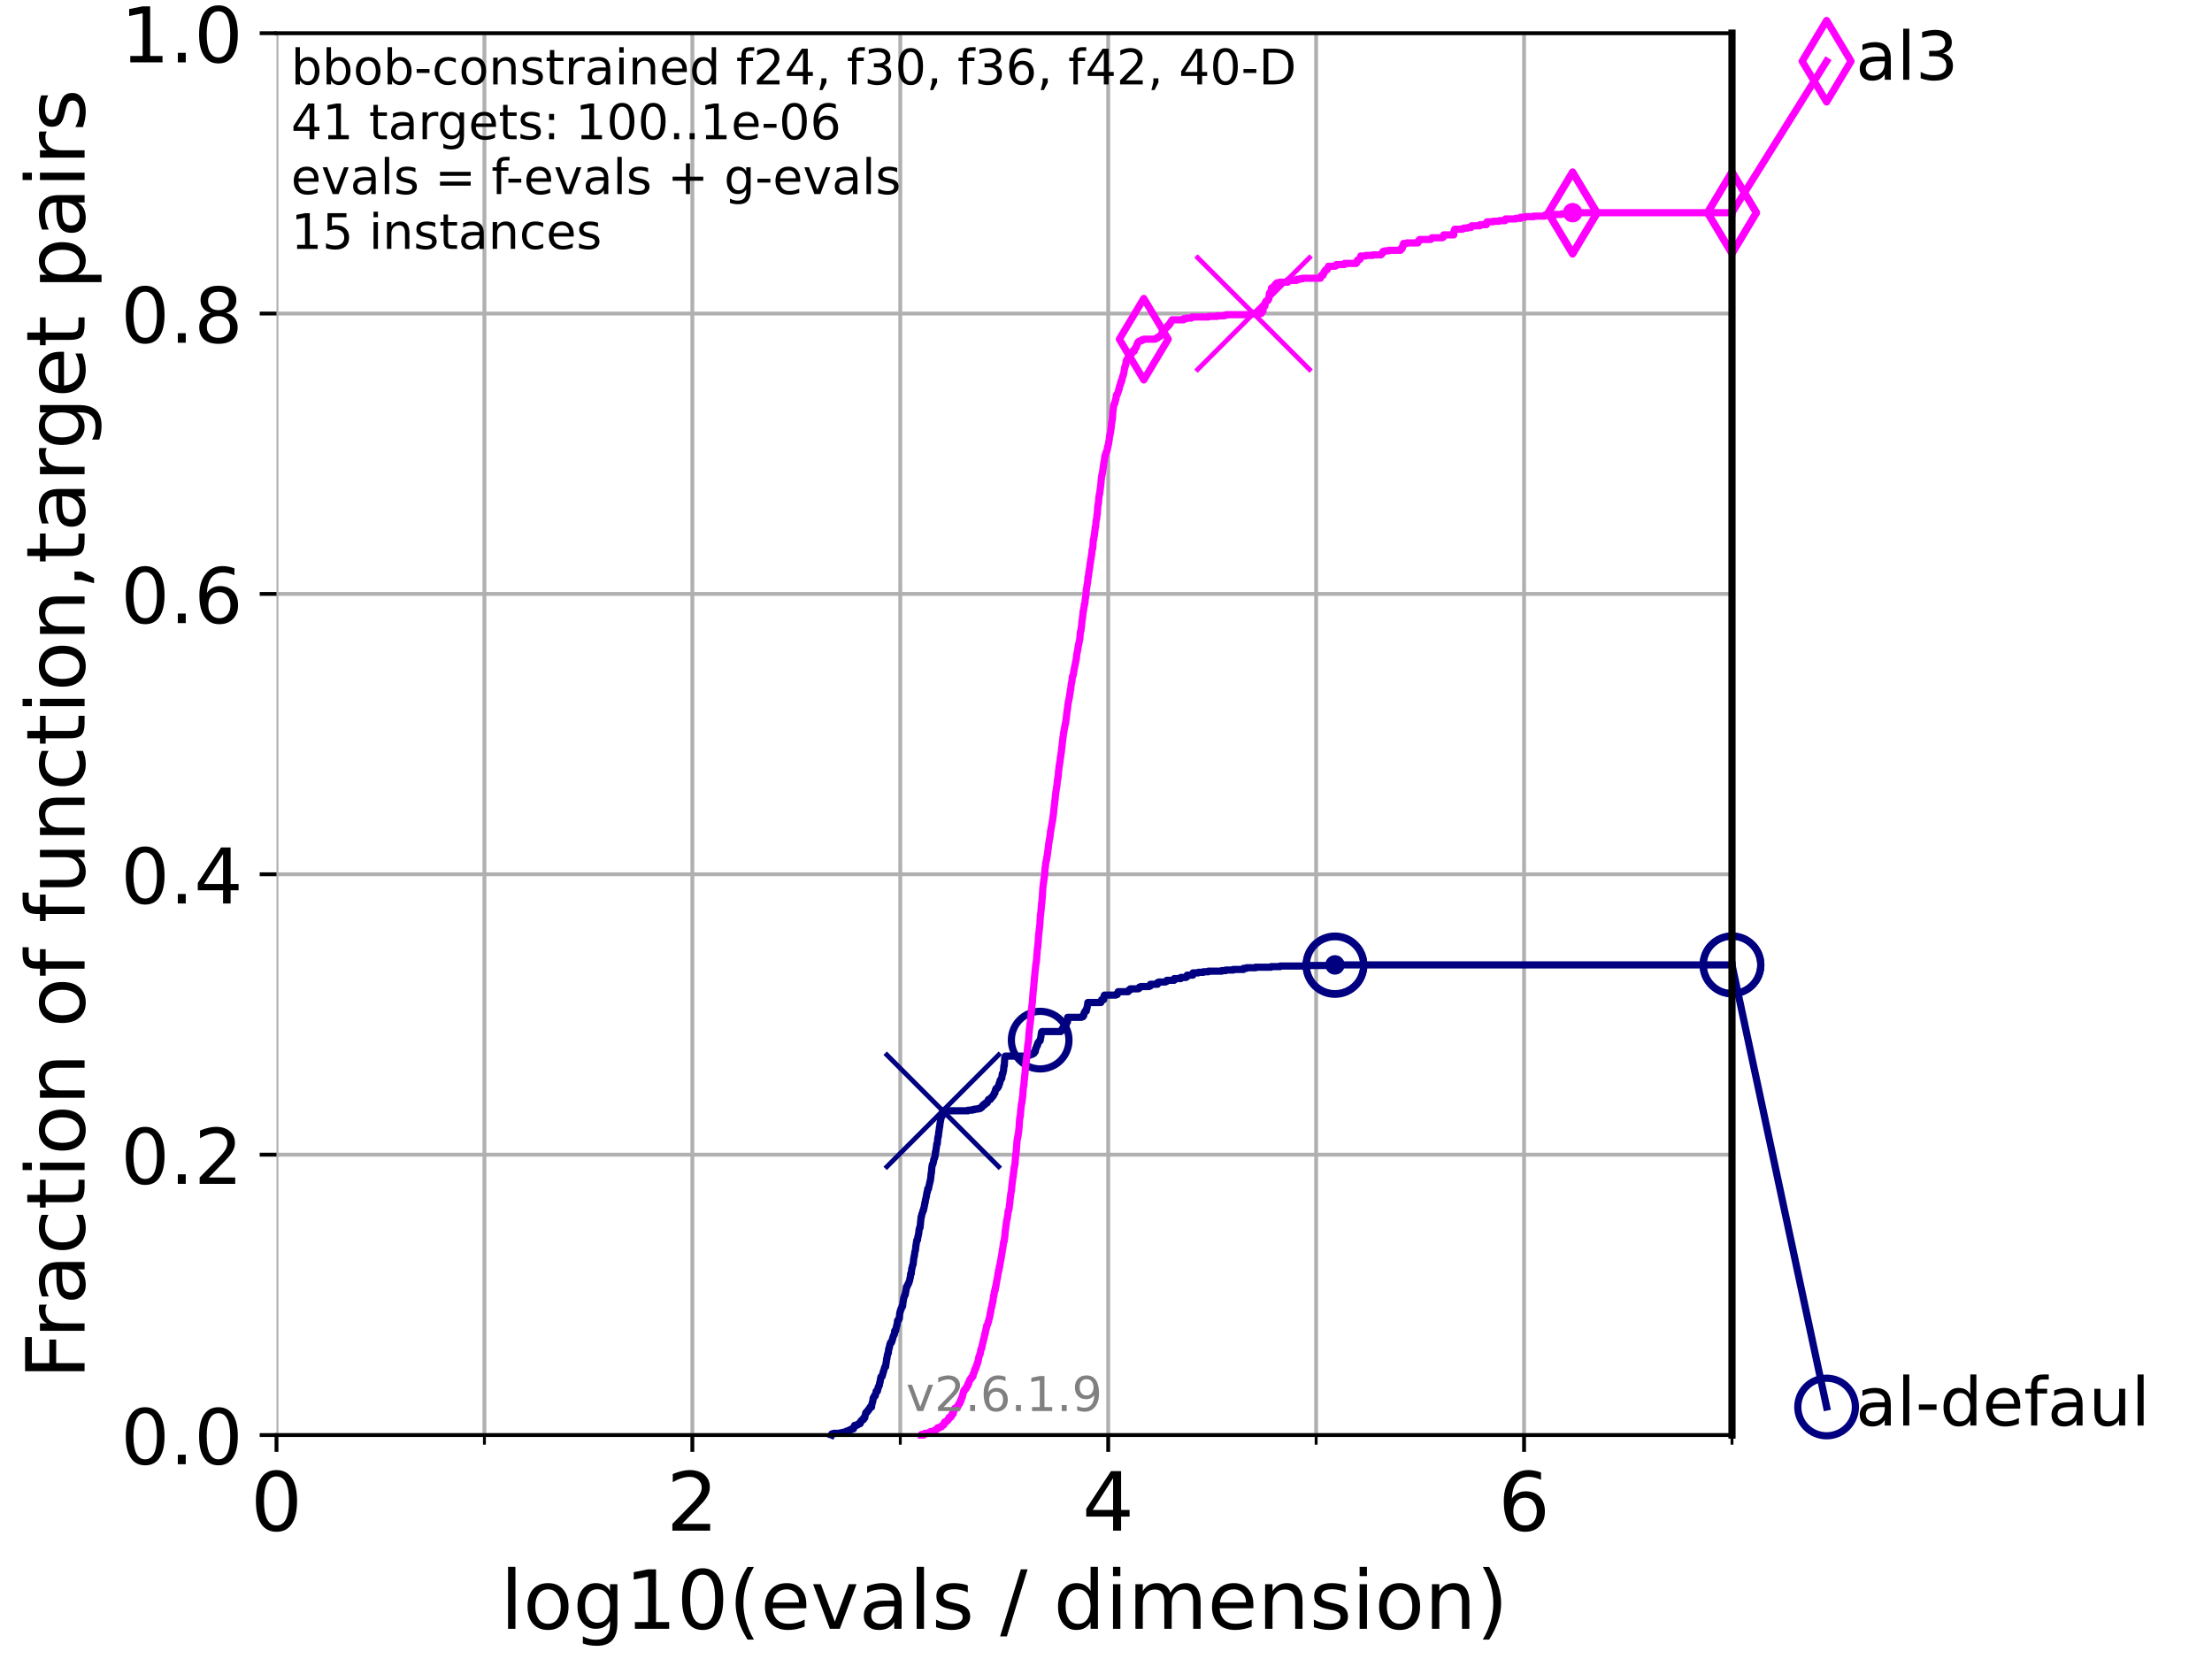 <?xml version="1.0" encoding="utf-8" standalone="no"?>
<!DOCTYPE svg PUBLIC "-//W3C//DTD SVG 1.1//EN"
  "http://www.w3.org/Graphics/SVG/1.1/DTD/svg11.dtd">
<!-- Created with matplotlib (https://matplotlib.org/) -->
<svg height="345.6pt" version="1.1" viewBox="0 0 460.8 345.6" width="460.8pt" xmlns="http://www.w3.org/2000/svg" xmlns:xlink="http://www.w3.org/1999/xlink">
 <defs>
  <style type="text/css">*{stroke-linecap:butt;stroke-linejoin:round;}</style>
 </defs>
 <g id="figure_1">
  <g id="patch_1">
   <path d="M 0 345.6 
L 460.8 345.6 
L 460.8 0 
L 0 0 
z
" style="fill:#ffffff;"/>
  </g>
  <g id="axes_1">
   <g id="patch_2">
    <path d="M 57.6 298.944 
L 360.806 298.944 
L 360.806 6.912 
L 57.6 6.912 
z
" style="fill:#ffffff;"/>
   </g>
   <g id="matplotlib.axis_1">
    <g id="xtick_1">
     <g id="line2d_1">
      <path clip-path="url(#p5603705b46)" d="M 57.6 298.944 
L 57.6 6.912 
" style="fill:none;stroke:#b0b0b0;stroke-linecap:square;stroke-width:0.8;"/>
     </g>
     <g id="line2d_2">
      <defs>
       <path d="M 0 0 
L 0 3.5 
" id="me1740474a7" style="stroke:#000000;stroke-width:0.8;"/>
      </defs>
      <g>
       <use style="stroke:#000000;stroke-width:0.8;" x="57.6" xlink:href="#me1740474a7" y="298.944"/>
      </g>
     </g>
     <g id="text_1">
      <!-- 0 -->
      <g transform="translate(52.192 318.861)scale(0.17 -0.17)">
       <defs>
        <path d="M 31.781 66.406 
Q 24.172 66.406 20.328 58.906 
Q 16.5 51.422 16.5 36.375 
Q 16.5 21.391 20.328 13.891 
Q 24.172 6.391 31.781 6.391 
Q 39.453 6.391 43.281 13.891 
Q 47.125 21.391 47.125 36.375 
Q 47.125 51.422 43.281 58.906 
Q 39.453 66.406 31.781 66.406 
z
M 31.781 74.219 
Q 44.047 74.219 50.516 64.516 
Q 56.984 54.828 56.984 36.375 
Q 56.984 17.969 50.516 8.266 
Q 44.047 -1.422 31.781 -1.422 
Q 19.531 -1.422 13.062 8.266 
Q 6.594 17.969 6.594 36.375 
Q 6.594 54.828 13.062 64.516 
Q 19.531 74.219 31.781 74.219 
z
" id="DejaVuSans-48"/>
       </defs>
       <use xlink:href="#DejaVuSans-48"/>
      </g>
     </g>
    </g>
    <g id="xtick_2">
     <g id="line2d_3">
      <path clip-path="url(#p5603705b46)" d="M 144.23 298.944 
L 144.23 6.912 
" style="fill:none;stroke:#b0b0b0;stroke-linecap:square;stroke-width:0.8;"/>
     </g>
     <g id="line2d_4">
      <g>
       <use style="stroke:#000000;stroke-width:0.8;" x="144.23" xlink:href="#me1740474a7" y="298.944"/>
      </g>
     </g>
     <g id="text_2">
      <!-- 2 -->
      <g transform="translate(138.822 318.861)scale(0.17 -0.17)">
       <defs>
        <path d="M 19.188 8.297 
L 53.609 8.297 
L 53.609 0 
L 7.328 0 
L 7.328 8.297 
Q 12.938 14.109 22.625 23.891 
Q 32.328 33.688 34.812 36.531 
Q 39.547 41.844 41.422 45.531 
Q 43.312 49.219 43.312 52.781 
Q 43.312 58.594 39.234 62.25 
Q 35.156 65.922 28.609 65.922 
Q 23.969 65.922 18.812 64.312 
Q 13.672 62.703 7.812 59.422 
L 7.812 69.391 
Q 13.766 71.781 18.938 73 
Q 24.125 74.219 28.422 74.219 
Q 39.75 74.219 46.484 68.547 
Q 53.219 62.891 53.219 53.422 
Q 53.219 48.922 51.531 44.891 
Q 49.859 40.875 45.406 35.406 
Q 44.188 33.984 37.641 27.219 
Q 31.109 20.453 19.188 8.297 
z
" id="DejaVuSans-50"/>
       </defs>
       <use xlink:href="#DejaVuSans-50"/>
      </g>
     </g>
    </g>
    <g id="xtick_3">
     <g id="line2d_5">
      <path clip-path="url(#p5603705b46)" d="M 230.861 298.944 
L 230.861 6.912 
" style="fill:none;stroke:#b0b0b0;stroke-linecap:square;stroke-width:0.8;"/>
     </g>
     <g id="line2d_6">
      <g>
       <use style="stroke:#000000;stroke-width:0.8;" x="230.861" xlink:href="#me1740474a7" y="298.944"/>
      </g>
     </g>
     <g id="text_3">
      <!-- 4 -->
      <g transform="translate(225.453 318.861)scale(0.17 -0.17)">
       <defs>
        <path d="M 37.797 64.312 
L 12.891 25.391 
L 37.797 25.391 
z
M 35.203 72.906 
L 47.609 72.906 
L 47.609 25.391 
L 58.016 25.391 
L 58.016 17.188 
L 47.609 17.188 
L 47.609 0 
L 37.797 0 
L 37.797 17.188 
L 4.891 17.188 
L 4.891 26.703 
z
" id="DejaVuSans-52"/>
       </defs>
       <use xlink:href="#DejaVuSans-52"/>
      </g>
     </g>
    </g>
    <g id="xtick_4">
     <g id="line2d_7">
      <path clip-path="url(#p5603705b46)" d="M 317.491 298.944 
L 317.491 6.912 
" style="fill:none;stroke:#b0b0b0;stroke-linecap:square;stroke-width:0.8;"/>
     </g>
     <g id="line2d_8">
      <g>
       <use style="stroke:#000000;stroke-width:0.8;" x="317.491" xlink:href="#me1740474a7" y="298.944"/>
      </g>
     </g>
     <g id="text_4">
      <!-- 6 -->
      <g transform="translate(312.083 318.861)scale(0.17 -0.17)">
       <defs>
        <path d="M 33.016 40.375 
Q 26.375 40.375 22.484 35.828 
Q 18.609 31.297 18.609 23.391 
Q 18.609 15.531 22.484 10.953 
Q 26.375 6.391 33.016 6.391 
Q 39.656 6.391 43.531 10.953 
Q 47.406 15.531 47.406 23.391 
Q 47.406 31.297 43.531 35.828 
Q 39.656 40.375 33.016 40.375 
z
M 52.594 71.297 
L 52.594 62.312 
Q 48.875 64.062 45.094 64.984 
Q 41.312 65.922 37.594 65.922 
Q 27.828 65.922 22.672 59.328 
Q 17.531 52.734 16.797 39.406 
Q 19.672 43.656 24.016 45.922 
Q 28.375 48.188 33.594 48.188 
Q 44.578 48.188 50.953 41.516 
Q 57.328 34.859 57.328 23.391 
Q 57.328 12.156 50.688 5.359 
Q 44.047 -1.422 33.016 -1.422 
Q 20.359 -1.422 13.672 8.266 
Q 6.984 17.969 6.984 36.375 
Q 6.984 53.656 15.188 63.938 
Q 23.391 74.219 37.203 74.219 
Q 40.922 74.219 44.703 73.484 
Q 48.484 72.75 52.594 71.297 
z
" id="DejaVuSans-54"/>
       </defs>
       <use xlink:href="#DejaVuSans-54"/>
      </g>
     </g>
    </g>
    <g id="xtick_5">
     <g id="line2d_9">
      <path clip-path="url(#p5603705b46)" d="M 100.915 298.944 
L 100.915 6.912 
" style="fill:none;stroke:#b0b0b0;stroke-linecap:square;stroke-width:0.8;"/>
     </g>
     <g id="line2d_10">
      <defs>
       <path d="M 0 0 
L 0 2 
" id="mcf2e1ebd3a" style="stroke:#000000;stroke-width:0.6;"/>
      </defs>
      <g>
       <use style="stroke:#000000;stroke-width:0.6;" x="100.915" xlink:href="#mcf2e1ebd3a" y="298.944"/>
      </g>
     </g>
    </g>
    <g id="xtick_6">
     <g id="line2d_11">
      <path clip-path="url(#p5603705b46)" d="M 187.546 298.944 
L 187.546 6.912 
" style="fill:none;stroke:#b0b0b0;stroke-linecap:square;stroke-width:0.8;"/>
     </g>
     <g id="line2d_12">
      <g>
       <use style="stroke:#000000;stroke-width:0.6;" x="187.546" xlink:href="#mcf2e1ebd3a" y="298.944"/>
      </g>
     </g>
    </g>
    <g id="xtick_7">
     <g id="line2d_13">
      <path clip-path="url(#p5603705b46)" d="M 274.176 298.944 
L 274.176 6.912 
" style="fill:none;stroke:#b0b0b0;stroke-linecap:square;stroke-width:0.8;"/>
     </g>
     <g id="line2d_14">
      <g>
       <use style="stroke:#000000;stroke-width:0.6;" x="274.176" xlink:href="#mcf2e1ebd3a" y="298.944"/>
      </g>
     </g>
    </g>
    <g id="xtick_8">
     <g id="line2d_15">
      <path clip-path="url(#p5603705b46)" d="M 360.806 298.944 
L 360.806 6.912 
" style="fill:none;stroke:#b0b0b0;stroke-linecap:square;stroke-width:0.8;"/>
     </g>
     <g id="line2d_16">
      <g>
       <use style="stroke:#000000;stroke-width:0.6;" x="360.806" xlink:href="#mcf2e1ebd3a" y="298.944"/>
      </g>
     </g>
    </g>
    <g id="text_5">
     <!-- log10(evals / dimension) -->
     <g transform="translate(104.239 339.314)scale(0.17 -0.17)">
      <defs>
       <path d="M 9.422 75.984 
L 18.406 75.984 
L 18.406 0 
L 9.422 0 
z
" id="DejaVuSans-108"/>
       <path d="M 30.609 48.391 
Q 23.391 48.391 19.188 42.75 
Q 14.984 37.109 14.984 27.297 
Q 14.984 17.484 19.156 11.844 
Q 23.344 6.203 30.609 6.203 
Q 37.797 6.203 41.984 11.859 
Q 46.188 17.531 46.188 27.297 
Q 46.188 37.016 41.984 42.703 
Q 37.797 48.391 30.609 48.391 
z
M 30.609 56 
Q 42.328 56 49.016 48.375 
Q 55.719 40.766 55.719 27.297 
Q 55.719 13.875 49.016 6.219 
Q 42.328 -1.422 30.609 -1.422 
Q 18.844 -1.422 12.172 6.219 
Q 5.516 13.875 5.516 27.297 
Q 5.516 40.766 12.172 48.375 
Q 18.844 56 30.609 56 
z
" id="DejaVuSans-111"/>
       <path d="M 45.406 27.984 
Q 45.406 37.75 41.375 43.109 
Q 37.359 48.484 30.078 48.484 
Q 22.859 48.484 18.828 43.109 
Q 14.797 37.75 14.797 27.984 
Q 14.797 18.266 18.828 12.891 
Q 22.859 7.516 30.078 7.516 
Q 37.359 7.516 41.375 12.891 
Q 45.406 18.266 45.406 27.984 
z
M 54.391 6.781 
Q 54.391 -7.172 48.188 -13.984 
Q 42 -20.797 29.203 -20.797 
Q 24.469 -20.797 20.266 -20.094 
Q 16.062 -19.391 12.109 -17.922 
L 12.109 -9.188 
Q 16.062 -11.328 19.922 -12.344 
Q 23.781 -13.375 27.781 -13.375 
Q 36.625 -13.375 41.016 -8.766 
Q 45.406 -4.156 45.406 5.172 
L 45.406 9.625 
Q 42.625 4.781 38.281 2.391 
Q 33.938 0 27.875 0 
Q 17.828 0 11.672 7.656 
Q 5.516 15.328 5.516 27.984 
Q 5.516 40.672 11.672 48.328 
Q 17.828 56 27.875 56 
Q 33.938 56 38.281 53.609 
Q 42.625 51.219 45.406 46.391 
L 45.406 54.688 
L 54.391 54.688 
z
" id="DejaVuSans-103"/>
       <path d="M 12.406 8.297 
L 28.516 8.297 
L 28.516 63.922 
L 10.984 60.406 
L 10.984 69.391 
L 28.422 72.906 
L 38.281 72.906 
L 38.281 8.297 
L 54.391 8.297 
L 54.391 0 
L 12.406 0 
z
" id="DejaVuSans-49"/>
       <path d="M 31 75.875 
Q 24.469 64.656 21.281 53.656 
Q 18.109 42.672 18.109 31.391 
Q 18.109 20.125 21.312 9.062 
Q 24.516 -2 31 -13.188 
L 23.188 -13.188 
Q 15.875 -1.703 12.234 9.375 
Q 8.594 20.453 8.594 31.391 
Q 8.594 42.281 12.203 53.312 
Q 15.828 64.359 23.188 75.875 
z
" id="DejaVuSans-40"/>
       <path d="M 56.203 29.594 
L 56.203 25.203 
L 14.891 25.203 
Q 15.484 15.922 20.484 11.062 
Q 25.484 6.203 34.422 6.203 
Q 39.594 6.203 44.453 7.469 
Q 49.312 8.734 54.109 11.281 
L 54.109 2.781 
Q 49.266 0.734 44.188 -0.344 
Q 39.109 -1.422 33.891 -1.422 
Q 20.797 -1.422 13.156 6.188 
Q 5.516 13.812 5.516 26.812 
Q 5.516 40.234 12.766 48.109 
Q 20.016 56 32.328 56 
Q 43.359 56 49.781 48.891 
Q 56.203 41.797 56.203 29.594 
z
M 47.219 32.234 
Q 47.125 39.594 43.094 43.984 
Q 39.062 48.391 32.422 48.391 
Q 24.906 48.391 20.391 44.141 
Q 15.875 39.891 15.188 32.172 
z
" id="DejaVuSans-101"/>
       <path d="M 2.984 54.688 
L 12.5 54.688 
L 29.594 8.797 
L 46.688 54.688 
L 56.203 54.688 
L 35.688 0 
L 23.484 0 
z
" id="DejaVuSans-118"/>
       <path d="M 34.281 27.484 
Q 23.391 27.484 19.188 25 
Q 14.984 22.516 14.984 16.5 
Q 14.984 11.719 18.141 8.906 
Q 21.297 6.109 26.703 6.109 
Q 34.188 6.109 38.703 11.406 
Q 43.219 16.703 43.219 25.484 
L 43.219 27.484 
z
M 52.203 31.203 
L 52.203 0 
L 43.219 0 
L 43.219 8.297 
Q 40.141 3.328 35.547 0.953 
Q 30.953 -1.422 24.312 -1.422 
Q 15.922 -1.422 10.953 3.297 
Q 6 8.016 6 15.922 
Q 6 25.141 12.172 29.828 
Q 18.359 34.516 30.609 34.516 
L 43.219 34.516 
L 43.219 35.406 
Q 43.219 41.609 39.141 45 
Q 35.062 48.391 27.688 48.391 
Q 23 48.391 18.547 47.266 
Q 14.109 46.141 10.016 43.891 
L 10.016 52.203 
Q 14.938 54.109 19.578 55.047 
Q 24.219 56 28.609 56 
Q 40.484 56 46.344 49.844 
Q 52.203 43.703 52.203 31.203 
z
" id="DejaVuSans-97"/>
       <path d="M 44.281 53.078 
L 44.281 44.578 
Q 40.484 46.531 36.375 47.5 
Q 32.281 48.484 27.875 48.484 
Q 21.188 48.484 17.844 46.438 
Q 14.5 44.391 14.5 40.281 
Q 14.5 37.156 16.891 35.375 
Q 19.281 33.594 26.516 31.984 
L 29.594 31.297 
Q 39.156 29.25 43.188 25.516 
Q 47.219 21.781 47.219 15.094 
Q 47.219 7.469 41.188 3.016 
Q 35.156 -1.422 24.609 -1.422 
Q 20.219 -1.422 15.453 -0.562 
Q 10.688 0.297 5.422 2 
L 5.422 11.281 
Q 10.406 8.688 15.234 7.391 
Q 20.062 6.109 24.812 6.109 
Q 31.156 6.109 34.562 8.281 
Q 37.984 10.453 37.984 14.406 
Q 37.984 18.062 35.516 20.016 
Q 33.062 21.969 24.703 23.781 
L 21.578 24.516 
Q 13.234 26.266 9.516 29.906 
Q 5.812 33.547 5.812 39.891 
Q 5.812 47.609 11.281 51.797 
Q 16.75 56 26.812 56 
Q 31.781 56 36.172 55.266 
Q 40.578 54.547 44.281 53.078 
z
" id="DejaVuSans-115"/>
       <path id="DejaVuSans-32"/>
       <path d="M 25.391 72.906 
L 33.688 72.906 
L 8.297 -9.281 
L 0 -9.281 
z
" id="DejaVuSans-47"/>
       <path d="M 45.406 46.391 
L 45.406 75.984 
L 54.391 75.984 
L 54.391 0 
L 45.406 0 
L 45.406 8.203 
Q 42.578 3.328 38.25 0.953 
Q 33.938 -1.422 27.875 -1.422 
Q 17.969 -1.422 11.734 6.484 
Q 5.516 14.406 5.516 27.297 
Q 5.516 40.188 11.734 48.094 
Q 17.969 56 27.875 56 
Q 33.938 56 38.25 53.625 
Q 42.578 51.266 45.406 46.391 
z
M 14.797 27.297 
Q 14.797 17.391 18.875 11.75 
Q 22.953 6.109 30.078 6.109 
Q 37.203 6.109 41.297 11.75 
Q 45.406 17.391 45.406 27.297 
Q 45.406 37.203 41.297 42.844 
Q 37.203 48.484 30.078 48.484 
Q 22.953 48.484 18.875 42.844 
Q 14.797 37.203 14.797 27.297 
z
" id="DejaVuSans-100"/>
       <path d="M 9.422 54.688 
L 18.406 54.688 
L 18.406 0 
L 9.422 0 
z
M 9.422 75.984 
L 18.406 75.984 
L 18.406 64.594 
L 9.422 64.594 
z
" id="DejaVuSans-105"/>
       <path d="M 52 44.188 
Q 55.375 50.25 60.062 53.125 
Q 64.75 56 71.094 56 
Q 79.641 56 84.281 50.016 
Q 88.922 44.047 88.922 33.016 
L 88.922 0 
L 79.891 0 
L 79.891 32.719 
Q 79.891 40.578 77.094 44.375 
Q 74.312 48.188 68.609 48.188 
Q 61.625 48.188 57.562 43.547 
Q 53.516 38.922 53.516 30.906 
L 53.516 0 
L 44.484 0 
L 44.484 32.719 
Q 44.484 40.625 41.703 44.406 
Q 38.922 48.188 33.109 48.188 
Q 26.219 48.188 22.156 43.531 
Q 18.109 38.875 18.109 30.906 
L 18.109 0 
L 9.078 0 
L 9.078 54.688 
L 18.109 54.688 
L 18.109 46.188 
Q 21.188 51.219 25.484 53.609 
Q 29.781 56 35.688 56 
Q 41.656 56 45.828 52.969 
Q 50 49.953 52 44.188 
z
" id="DejaVuSans-109"/>
       <path d="M 54.891 33.016 
L 54.891 0 
L 45.906 0 
L 45.906 32.719 
Q 45.906 40.484 42.875 44.328 
Q 39.844 48.188 33.797 48.188 
Q 26.516 48.188 22.312 43.547 
Q 18.109 38.922 18.109 30.906 
L 18.109 0 
L 9.078 0 
L 9.078 54.688 
L 18.109 54.688 
L 18.109 46.188 
Q 21.344 51.125 25.703 53.562 
Q 30.078 56 35.797 56 
Q 45.219 56 50.047 50.172 
Q 54.891 44.344 54.891 33.016 
z
" id="DejaVuSans-110"/>
       <path d="M 8.016 75.875 
L 15.828 75.875 
Q 23.141 64.359 26.781 53.312 
Q 30.422 42.281 30.422 31.391 
Q 30.422 20.453 26.781 9.375 
Q 23.141 -1.703 15.828 -13.188 
L 8.016 -13.188 
Q 14.5 -2 17.703 9.062 
Q 20.906 20.125 20.906 31.391 
Q 20.906 42.672 17.703 53.656 
Q 14.5 64.656 8.016 75.875 
z
" id="DejaVuSans-41"/>
      </defs>
      <use xlink:href="#DejaVuSans-108"/>
      <use x="27.783" xlink:href="#DejaVuSans-111"/>
      <use x="88.965" xlink:href="#DejaVuSans-103"/>
      <use x="152.441" xlink:href="#DejaVuSans-49"/>
      <use x="216.064" xlink:href="#DejaVuSans-48"/>
      <use x="279.688" xlink:href="#DejaVuSans-40"/>
      <use x="318.701" xlink:href="#DejaVuSans-101"/>
      <use x="380.225" xlink:href="#DejaVuSans-118"/>
      <use x="439.404" xlink:href="#DejaVuSans-97"/>
      <use x="500.684" xlink:href="#DejaVuSans-108"/>
      <use x="528.467" xlink:href="#DejaVuSans-115"/>
      <use x="580.566" xlink:href="#DejaVuSans-32"/>
      <use x="612.354" xlink:href="#DejaVuSans-47"/>
      <use x="646.045" xlink:href="#DejaVuSans-32"/>
      <use x="677.832" xlink:href="#DejaVuSans-100"/>
      <use x="741.309" xlink:href="#DejaVuSans-105"/>
      <use x="769.092" xlink:href="#DejaVuSans-109"/>
      <use x="866.504" xlink:href="#DejaVuSans-101"/>
      <use x="928.027" xlink:href="#DejaVuSans-110"/>
      <use x="991.406" xlink:href="#DejaVuSans-115"/>
      <use x="1043.506" xlink:href="#DejaVuSans-105"/>
      <use x="1071.289" xlink:href="#DejaVuSans-111"/>
      <use x="1132.471" xlink:href="#DejaVuSans-110"/>
      <use x="1195.85" xlink:href="#DejaVuSans-41"/>
     </g>
    </g>
   </g>
   <g id="matplotlib.axis_2">
    <g id="ytick_1">
     <g id="line2d_17">
      <path clip-path="url(#p5603705b46)" d="M 57.6 298.944 
L 360.806 298.944 
" style="fill:none;stroke:#b0b0b0;stroke-linecap:square;stroke-width:0.8;"/>
     </g>
     <g id="line2d_18">
      <defs>
       <path d="M 0 0 
L -3.5 0 
" id="m6debefca9b" style="stroke:#000000;stroke-width:0.8;"/>
      </defs>
      <g>
       <use style="stroke:#000000;stroke-width:0.8;" x="57.6" xlink:href="#m6debefca9b" y="298.944"/>
      </g>
     </g>
     <g id="text_6">
      <!-- 0.0 -->
      <g transform="translate(25.155 305.023)scale(0.16 -0.16)">
       <defs>
        <path d="M 10.688 12.406 
L 21 12.406 
L 21 0 
L 10.688 0 
z
" id="DejaVuSans-46"/>
       </defs>
       <use xlink:href="#DejaVuSans-48"/>
       <use x="63.623" xlink:href="#DejaVuSans-46"/>
       <use x="95.41" xlink:href="#DejaVuSans-48"/>
      </g>
     </g>
    </g>
    <g id="ytick_2">
     <g id="line2d_19">
      <path clip-path="url(#p5603705b46)" d="M 57.6 240.538 
L 360.806 240.538 
" style="fill:none;stroke:#b0b0b0;stroke-linecap:square;stroke-width:0.8;"/>
     </g>
     <g id="line2d_20">
      <g>
       <use style="stroke:#000000;stroke-width:0.8;" x="57.6" xlink:href="#m6debefca9b" y="240.538"/>
      </g>
     </g>
     <g id="text_7">
      <!-- 0.2 -->
      <g transform="translate(25.155 246.616)scale(0.16 -0.16)">
       <use xlink:href="#DejaVuSans-48"/>
       <use x="63.623" xlink:href="#DejaVuSans-46"/>
       <use x="95.41" xlink:href="#DejaVuSans-50"/>
      </g>
     </g>
    </g>
    <g id="ytick_3">
     <g id="line2d_21">
      <path clip-path="url(#p5603705b46)" d="M 57.6 182.131 
L 360.806 182.131 
" style="fill:none;stroke:#b0b0b0;stroke-linecap:square;stroke-width:0.8;"/>
     </g>
     <g id="line2d_22">
      <g>
       <use style="stroke:#000000;stroke-width:0.8;" x="57.6" xlink:href="#m6debefca9b" y="182.131"/>
      </g>
     </g>
     <g id="text_8">
      <!-- 0.4 -->
      <g transform="translate(25.155 188.21)scale(0.16 -0.16)">
       <use xlink:href="#DejaVuSans-48"/>
       <use x="63.623" xlink:href="#DejaVuSans-46"/>
       <use x="95.41" xlink:href="#DejaVuSans-52"/>
      </g>
     </g>
    </g>
    <g id="ytick_4">
     <g id="line2d_23">
      <path clip-path="url(#p5603705b46)" d="M 57.6 123.725 
L 360.806 123.725 
" style="fill:none;stroke:#b0b0b0;stroke-linecap:square;stroke-width:0.8;"/>
     </g>
     <g id="line2d_24">
      <g>
       <use style="stroke:#000000;stroke-width:0.8;" x="57.6" xlink:href="#m6debefca9b" y="123.725"/>
      </g>
     </g>
     <g id="text_9">
      <!-- 0.6 -->
      <g transform="translate(25.155 129.804)scale(0.16 -0.16)">
       <use xlink:href="#DejaVuSans-48"/>
       <use x="63.623" xlink:href="#DejaVuSans-46"/>
       <use x="95.41" xlink:href="#DejaVuSans-54"/>
      </g>
     </g>
    </g>
    <g id="ytick_5">
     <g id="line2d_25">
      <path clip-path="url(#p5603705b46)" d="M 57.6 65.318 
L 360.806 65.318 
" style="fill:none;stroke:#b0b0b0;stroke-linecap:square;stroke-width:0.8;"/>
     </g>
     <g id="line2d_26">
      <g>
       <use style="stroke:#000000;stroke-width:0.8;" x="57.6" xlink:href="#m6debefca9b" y="65.318"/>
      </g>
     </g>
     <g id="text_10">
      <!-- 0.8 -->
      <g transform="translate(25.155 71.397)scale(0.16 -0.16)">
       <defs>
        <path d="M 31.781 34.625 
Q 24.75 34.625 20.719 30.859 
Q 16.703 27.094 16.703 20.516 
Q 16.703 13.922 20.719 10.156 
Q 24.75 6.391 31.781 6.391 
Q 38.812 6.391 42.859 10.172 
Q 46.922 13.969 46.922 20.516 
Q 46.922 27.094 42.891 30.859 
Q 38.875 34.625 31.781 34.625 
z
M 21.922 38.812 
Q 15.578 40.375 12.031 44.719 
Q 8.5 49.078 8.5 55.328 
Q 8.5 64.062 14.719 69.141 
Q 20.953 74.219 31.781 74.219 
Q 42.672 74.219 48.875 69.141 
Q 55.078 64.062 55.078 55.328 
Q 55.078 49.078 51.531 44.719 
Q 48 40.375 41.703 38.812 
Q 48.828 37.156 52.797 32.312 
Q 56.781 27.484 56.781 20.516 
Q 56.781 9.906 50.312 4.234 
Q 43.844 -1.422 31.781 -1.422 
Q 19.734 -1.422 13.25 4.234 
Q 6.781 9.906 6.781 20.516 
Q 6.781 27.484 10.781 32.312 
Q 14.797 37.156 21.922 38.812 
z
M 18.312 54.391 
Q 18.312 48.734 21.844 45.562 
Q 25.391 42.391 31.781 42.391 
Q 38.141 42.391 41.719 45.562 
Q 45.312 48.734 45.312 54.391 
Q 45.312 60.062 41.719 63.234 
Q 38.141 66.406 31.781 66.406 
Q 25.391 66.406 21.844 63.234 
Q 18.312 60.062 18.312 54.391 
z
" id="DejaVuSans-56"/>
       </defs>
       <use xlink:href="#DejaVuSans-48"/>
       <use x="63.623" xlink:href="#DejaVuSans-46"/>
       <use x="95.41" xlink:href="#DejaVuSans-56"/>
      </g>
     </g>
    </g>
    <g id="ytick_6">
     <g id="line2d_27">
      <path clip-path="url(#p5603705b46)" d="M 57.6 6.912 
L 360.806 6.912 
" style="fill:none;stroke:#b0b0b0;stroke-linecap:square;stroke-width:0.8;"/>
     </g>
     <g id="line2d_28">
      <g>
       <use style="stroke:#000000;stroke-width:0.8;" x="57.6" xlink:href="#m6debefca9b" y="6.912"/>
      </g>
     </g>
     <g id="text_11">
      <!-- 1.0 -->
      <g transform="translate(25.155 12.991)scale(0.16 -0.16)">
       <use xlink:href="#DejaVuSans-49"/>
       <use x="63.623" xlink:href="#DejaVuSans-46"/>
       <use x="95.41" xlink:href="#DejaVuSans-48"/>
      </g>
     </g>
    </g>
    <g id="text_12">
     <!-- Fraction of function,target pairs -->
     <g transform="translate(17.62 287.313)rotate(-90)scale(0.17 -0.17)">
      <defs>
       <path d="M 9.812 72.906 
L 51.703 72.906 
L 51.703 64.594 
L 19.672 64.594 
L 19.672 43.109 
L 48.578 43.109 
L 48.578 34.812 
L 19.672 34.812 
L 19.672 0 
L 9.812 0 
z
" id="DejaVuSans-70"/>
       <path d="M 41.109 46.297 
Q 39.594 47.172 37.812 47.578 
Q 36.031 48 33.891 48 
Q 26.266 48 22.188 43.047 
Q 18.109 38.094 18.109 28.812 
L 18.109 0 
L 9.078 0 
L 9.078 54.688 
L 18.109 54.688 
L 18.109 46.188 
Q 20.953 51.172 25.484 53.578 
Q 30.031 56 36.531 56 
Q 37.453 56 38.578 55.875 
Q 39.703 55.766 41.062 55.516 
z
" id="DejaVuSans-114"/>
       <path d="M 48.781 52.594 
L 48.781 44.188 
Q 44.969 46.297 41.141 47.344 
Q 37.312 48.391 33.406 48.391 
Q 24.656 48.391 19.812 42.844 
Q 14.984 37.312 14.984 27.297 
Q 14.984 17.281 19.812 11.734 
Q 24.656 6.203 33.406 6.203 
Q 37.312 6.203 41.141 7.25 
Q 44.969 8.297 48.781 10.406 
L 48.781 2.094 
Q 45.016 0.344 40.984 -0.531 
Q 36.969 -1.422 32.422 -1.422 
Q 20.062 -1.422 12.781 6.344 
Q 5.516 14.109 5.516 27.297 
Q 5.516 40.672 12.859 48.328 
Q 20.219 56 33.016 56 
Q 37.156 56 41.109 55.141 
Q 45.062 54.297 48.781 52.594 
z
" id="DejaVuSans-99"/>
       <path d="M 18.312 70.219 
L 18.312 54.688 
L 36.812 54.688 
L 36.812 47.703 
L 18.312 47.703 
L 18.312 18.016 
Q 18.312 11.328 20.141 9.422 
Q 21.969 7.516 27.594 7.516 
L 36.812 7.516 
L 36.812 0 
L 27.594 0 
Q 17.188 0 13.234 3.875 
Q 9.281 7.766 9.281 18.016 
L 9.281 47.703 
L 2.688 47.703 
L 2.688 54.688 
L 9.281 54.688 
L 9.281 70.219 
z
" id="DejaVuSans-116"/>
       <path d="M 37.109 75.984 
L 37.109 68.5 
L 28.516 68.5 
Q 23.688 68.5 21.797 66.547 
Q 19.922 64.594 19.922 59.516 
L 19.922 54.688 
L 34.719 54.688 
L 34.719 47.703 
L 19.922 47.703 
L 19.922 0 
L 10.891 0 
L 10.891 47.703 
L 2.297 47.703 
L 2.297 54.688 
L 10.891 54.688 
L 10.891 58.5 
Q 10.891 67.625 15.141 71.797 
Q 19.391 75.984 28.609 75.984 
z
" id="DejaVuSans-102"/>
       <path d="M 8.5 21.578 
L 8.5 54.688 
L 17.484 54.688 
L 17.484 21.922 
Q 17.484 14.156 20.5 10.266 
Q 23.531 6.391 29.594 6.391 
Q 36.859 6.391 41.078 11.031 
Q 45.312 15.672 45.312 23.688 
L 45.312 54.688 
L 54.297 54.688 
L 54.297 0 
L 45.312 0 
L 45.312 8.406 
Q 42.047 3.422 37.719 1 
Q 33.406 -1.422 27.688 -1.422 
Q 18.266 -1.422 13.375 4.438 
Q 8.5 10.297 8.5 21.578 
z
M 31.109 56 
z
" id="DejaVuSans-117"/>
       <path d="M 11.719 12.406 
L 22.016 12.406 
L 22.016 4 
L 14.016 -11.625 
L 7.719 -11.625 
L 11.719 4 
z
" id="DejaVuSans-44"/>
       <path d="M 18.109 8.203 
L 18.109 -20.797 
L 9.078 -20.797 
L 9.078 54.688 
L 18.109 54.688 
L 18.109 46.391 
Q 20.953 51.266 25.266 53.625 
Q 29.594 56 35.594 56 
Q 45.562 56 51.781 48.094 
Q 58.016 40.188 58.016 27.297 
Q 58.016 14.406 51.781 6.484 
Q 45.562 -1.422 35.594 -1.422 
Q 29.594 -1.422 25.266 0.953 
Q 20.953 3.328 18.109 8.203 
z
M 48.688 27.297 
Q 48.688 37.203 44.609 42.844 
Q 40.531 48.484 33.406 48.484 
Q 26.266 48.484 22.188 42.844 
Q 18.109 37.203 18.109 27.297 
Q 18.109 17.391 22.188 11.75 
Q 26.266 6.109 33.406 6.109 
Q 40.531 6.109 44.609 11.75 
Q 48.688 17.391 48.688 27.297 
z
" id="DejaVuSans-112"/>
      </defs>
      <use xlink:href="#DejaVuSans-70"/>
      <use x="50.27" xlink:href="#DejaVuSans-114"/>
      <use x="91.383" xlink:href="#DejaVuSans-97"/>
      <use x="152.662" xlink:href="#DejaVuSans-99"/>
      <use x="207.643" xlink:href="#DejaVuSans-116"/>
      <use x="246.852" xlink:href="#DejaVuSans-105"/>
      <use x="274.635" xlink:href="#DejaVuSans-111"/>
      <use x="335.816" xlink:href="#DejaVuSans-110"/>
      <use x="399.195" xlink:href="#DejaVuSans-32"/>
      <use x="430.982" xlink:href="#DejaVuSans-111"/>
      <use x="492.164" xlink:href="#DejaVuSans-102"/>
      <use x="527.369" xlink:href="#DejaVuSans-32"/>
      <use x="559.156" xlink:href="#DejaVuSans-102"/>
      <use x="594.361" xlink:href="#DejaVuSans-117"/>
      <use x="657.74" xlink:href="#DejaVuSans-110"/>
      <use x="721.119" xlink:href="#DejaVuSans-99"/>
      <use x="776.1" xlink:href="#DejaVuSans-116"/>
      <use x="815.309" xlink:href="#DejaVuSans-105"/>
      <use x="843.092" xlink:href="#DejaVuSans-111"/>
      <use x="904.273" xlink:href="#DejaVuSans-110"/>
      <use x="967.652" xlink:href="#DejaVuSans-44"/>
      <use x="999.439" xlink:href="#DejaVuSans-116"/>
      <use x="1038.648" xlink:href="#DejaVuSans-97"/>
      <use x="1099.928" xlink:href="#DejaVuSans-114"/>
      <use x="1139.291" xlink:href="#DejaVuSans-103"/>
      <use x="1202.768" xlink:href="#DejaVuSans-101"/>
      <use x="1264.291" xlink:href="#DejaVuSans-116"/>
      <use x="1303.5" xlink:href="#DejaVuSans-32"/>
      <use x="1335.287" xlink:href="#DejaVuSans-112"/>
      <use x="1398.764" xlink:href="#DejaVuSans-97"/>
      <use x="1460.043" xlink:href="#DejaVuSans-105"/>
      <use x="1487.826" xlink:href="#DejaVuSans-114"/>
      <use x="1528.939" xlink:href="#DejaVuSans-115"/>
     </g>
    </g>
   </g>
   <g id="line2d_29">
    <defs>
     <path d="M 0 1.5 
C 0.398 1.5 0.779 1.342 1.061 1.061 
C 1.342 0.779 1.5 0.398 1.5 0 
C 1.5 -0.398 1.342 -0.779 1.061 -1.061 
C 0.779 -1.342 0.398 -1.5 0 -1.5 
C -0.398 -1.5 -0.779 -1.342 -1.061 -1.061 
C -1.342 -0.779 -1.5 -0.398 -1.5 0 
C -1.5 0.398 -1.342 0.779 -1.061 1.061 
C -0.779 1.342 -0.398 1.5 0 1.5 
z
" id="m6e68e587c9" style="stroke:#000080;"/>
    </defs>
    <g>
     <use style="fill:#000080;stroke:#000080;" x="278.1" xlink:href="#m6e68e587c9" y="201.006"/>
     <use style="fill:#000080;stroke:#000080;" x="278.1" xlink:href="#m6e68e587c9" y="201.006"/>
    </g>
   </g>
   <g id="line2d_30">
    <path d="M 173.201 298.944 
L 173.291 298.707 
L 173.685 298.707 
L 173.685 298.588 
L 175.122 298.588 
L 175.122 298.469 
L 175.678 298.469 
L 175.678 298.35 
L 176.322 298.35 
L 176.368 298.113 
L 176.845 298.113 
L 176.845 297.994 
L 176.962 297.994 
L 176.962 297.876 
L 177.226 297.876 
L 177.226 297.757 
L 177.494 297.757 
L 177.494 297.638 
L 177.805 297.638 
L 177.855 297.282 
L 177.959 297.282 
L 178.025 296.926 
L 178.473 296.926 
L 178.473 296.807 
L 178.726 296.807 
L 178.726 296.688 
L 178.856 296.688 
L 178.856 296.57 
L 179.196 296.57 
L 179.237 296.214 
L 179.364 296.214 
L 179.367 295.976 
L 179.496 295.976 
L 179.496 295.857 
L 179.668 295.857 
L 179.668 295.739 
L 179.862 295.739 
L 179.899 295.383 
L 180.139 295.383 
L 180.24 294.789 
L 180.254 294.789 
L 180.348 294.314 
L 180.444 294.314 
L 180.444 294.196 
L 180.637 294.196 
L 180.661 293.958 
L 180.808 293.958 
L 180.841 293.721 
L 181.003 293.721 
L 181.106 293.365 
L 181.172 293.365 
L 181.255 293.127 
L 181.554 293.127 
L 181.639 292.415 
L 181.68 292.415 
L 181.788 291.94 
L 181.816 291.94 
L 181.895 291.228 
L 182.012 291.228 
L 182.109 290.872 
L 182.151 290.872 
L 182.151 290.753 
L 182.351 290.753 
L 182.445 290.159 
L 182.495 290.159 
L 182.525 289.803 
L 182.782 289.803 
L 182.86 289.328 
L 182.899 289.328 
L 182.932 288.972 
L 183.013 288.972 
L 183.11 288.616 
L 183.19 288.616 
L 183.252 288.022 
L 183.32 288.022 
L 183.428 287.191 
L 183.477 287.191 
L 183.514 286.835 
L 183.614 286.835 
L 183.614 286.717 
L 183.772 286.717 
L 183.873 286.242 
L 183.911 286.242 
L 183.98 285.767 
L 184.048 285.767 
L 184.159 285.292 
L 184.163 285.292 
L 184.26 284.936 
L 184.313 284.936 
L 184.342 284.699 
L 184.496 284.699 
L 184.584 283.868 
L 184.628 283.868 
L 184.703 283.037 
L 184.761 283.037 
L 184.842 282.324 
L 184.892 282.324 
L 184.971 281.849 
L 185.061 281.849 
L 185.124 281.018 
L 185.197 281.018 
L 185.269 280.544 
L 185.319 280.544 
L 185.369 280.069 
L 185.44 280.069 
L 185.496 279.713 
L 185.679 279.713 
L 185.716 279.475 
L 185.796 279.475 
L 185.876 279 
L 185.939 279 
L 186.024 278.526 
L 186.055 278.526 
L 186.151 278.169 
L 186.212 278.169 
L 186.319 277.932 
L 186.33 277.932 
L 186.386 277.22 
L 186.587 277.22 
L 186.675 276.626 
L 186.712 276.626 
L 186.813 276.033 
L 186.871 276.033 
L 186.978 275.083 
L 187.141 275.083 
L 187.224 274.727 
L 187.336 274.727 
L 187.433 273.54 
L 187.449 273.54 
L 187.515 273.183 
L 187.569 273.183 
L 187.654 272.709 
L 187.743 272.709 
L 187.838 272.352 
L 187.871 272.352 
L 187.916 272.115 
L 188.033 272.115 
L 188.124 271.165 
L 188.147 271.165 
L 188.239 270.453 
L 188.274 270.453 
L 188.37 270.097 
L 188.39 270.097 
L 188.481 269.741 
L 188.576 269.741 
L 188.661 269.029 
L 188.707 269.029 
L 188.814 268.198 
L 188.825 268.198 
L 188.825 268.079 
L 188.957 268.079 
L 189.035 267.723 
L 189.098 267.723 
L 189.149 267.485 
L 189.235 267.485 
L 189.323 267.129 
L 189.371 267.129 
L 189.467 266.773 
L 189.487 266.773 
L 189.583 266.179 
L 189.628 266.179 
L 189.701 265.348 
L 189.828 265.348 
L 189.931 264.28 
L 189.973 264.28 
L 190.075 263.686 
L 190.119 263.686 
L 190.215 263.33 
L 190.231 263.33 
L 190.331 262.262 
L 190.345 262.262 
L 190.433 261.668 
L 190.472 261.668 
L 190.58 260.837 
L 190.586 260.837 
L 190.675 260.481 
L 190.699 260.481 
L 190.807 259.413 
L 190.831 259.413 
L 190.942 258.582 
L 190.967 258.582 
L 190.985 258.344 
L 191.121 258.344 
L 191.209 257.632 
L 191.247 257.632 
L 191.344 257.039 
L 191.378 257.039 
L 191.473 256.089 
L 191.51 256.089 
L 191.571 255.733 
L 191.668 255.733 
L 191.778 254.546 
L 191.783 254.546 
L 191.885 253.477 
L 191.95 253.477 
L 192.048 252.884 
L 192.079 252.884 
L 192.189 252.528 
L 192.21 252.528 
L 192.277 252.171 
L 192.365 252.171 
L 192.427 251.697 
L 192.477 251.697 
L 192.577 251.103 
L 192.59 251.103 
L 192.674 250.509 
L 192.727 250.509 
L 192.826 249.797 
L 192.847 249.797 
L 192.942 249.322 
L 192.97 249.322 
L 193.062 248.61 
L 193.087 248.61 
L 193.138 248.254 
L 193.21 248.254 
L 193.255 247.66 
L 193.418 247.66 
L 193.513 247.067 
L 193.532 247.067 
L 193.632 246.592 
L 193.646 246.592 
L 193.726 246.117 
L 193.774 246.117 
L 193.877 245.405 
L 193.885 245.405 
L 193.972 244.455 
L 194.013 244.455 
L 194.124 243.149 
L 194.128 243.149 
L 194.234 242.556 
L 194.326 242.556 
L 194.433 242.081 
L 194.46 242.081 
L 194.523 241.487 
L 194.579 241.487 
L 194.67 241.25 
L 194.696 241.25 
L 194.806 240.656 
L 194.823 240.656 
L 194.872 239.944 
L 194.937 239.944 
L 195.035 239.113 
L 195.054 239.113 
L 195.145 238.282 
L 195.247 238.282 
L 195.353 237.095 
L 195.362 237.095 
L 195.429 236.739 
L 195.474 236.739 
L 195.564 235.789 
L 195.594 235.789 
L 195.703 234.839 
L 195.738 234.839 
L 195.848 233.89 
L 195.862 233.89 
L 195.97 233.177 
L 196.001 233.177 
L 196.107 232.584 
L 196.133 232.584 
L 196.133 232.465 
L 196.299 232.465 
L 196.394 231.397 
L 201.656 231.397 
L 201.656 231.278 
L 202.531 231.278 
L 202.531 231.159 
L 203.048 231.159 
L 203.048 231.041 
L 203.749 231.041 
L 203.749 230.922 
L 204.22 230.922 
L 204.22 230.803 
L 204.356 230.803 
L 204.356 230.684 
L 204.548 230.684 
L 204.656 230.328 
L 204.891 230.328 
L 204.898 230.091 
L 205.194 230.091 
L 205.194 229.854 
L 205.444 229.854 
L 205.444 229.735 
L 205.668 229.735 
L 205.758 229.379 
L 205.784 229.379 
L 205.784 229.26 
L 205.929 229.26 
L 205.929 229.023 
L 206.328 229.023 
L 206.358 228.785 
L 206.445 228.785 
L 206.445 228.666 
L 206.614 228.666 
L 206.688 228.429 
L 206.8 228.429 
L 206.903 228.192 
L 206.981 228.192 
L 207.077 227.835 
L 207.116 227.835 
L 207.116 227.717 
L 207.246 227.717 
L 207.344 227.123 
L 207.385 227.123 
L 207.487 226.767 
L 207.715 226.767 
L 207.715 226.648 
L 207.834 226.648 
L 207.908 226.292 
L 208.048 226.292 
L 208.128 225.699 
L 208.256 225.699 
L 208.328 225.105 
L 208.384 225.105 
L 208.384 224.986 
L 208.501 224.986 
L 208.603 224.63 
L 208.688 224.63 
L 208.798 223.68 
L 208.908 223.68 
L 209.019 223.087 
L 209.044 223.087 
L 209.135 222.018 
L 209.213 222.018 
L 209.303 220.357 
L 209.39 220.357 
L 209.425 220 
L 213.757 220 
L 213.757 219.882 
L 214.403 219.882 
L 214.403 219.763 
L 214.594 219.763 
L 214.594 219.644 
L 215.049 219.644 
L 215.049 219.526 
L 215.227 219.526 
L 215.227 219.407 
L 215.42 219.407 
L 215.52 219.051 
L 215.672 219.051 
L 215.729 218.457 
L 215.825 218.457 
L 215.933 217.982 
L 216.014 217.982 
L 216.014 217.745 
L 216.14 217.745 
L 216.184 217.27 
L 216.3 217.27 
L 216.368 217.033 
L 216.457 217.033 
L 216.544 216.795 
L 216.686 216.795 
L 216.785 216.202 
L 216.804 216.202 
L 216.911 215.371 
L 216.92 215.371 
L 216.974 215.014 
L 217.054 215.014 
L 217.054 214.896 
L 220.965 214.896 
L 220.965 214.777 
L 221.116 214.777 
L 221.218 214.421 
L 221.286 214.421 
L 221.286 214.302 
L 221.434 214.302 
L 221.438 214.065 
L 221.634 214.065 
L 221.634 213.946 
L 221.822 213.946 
L 221.882 213.709 
L 221.955 213.709 
L 221.955 213.59 
L 222.071 213.59 
L 222.103 213.234 
L 222.192 213.234 
L 222.302 212.878 
L 222.379 212.878 
L 222.407 211.928 
L 225.272 211.928 
L 225.272 211.809 
L 225.592 211.809 
L 225.608 211.572 
L 225.756 211.572 
L 225.849 210.978 
L 225.938 210.978 
L 226.049 210.622 
L 226.299 210.622 
L 226.375 210.029 
L 226.446 210.029 
L 226.551 209.316 
L 226.592 209.316 
L 226.618 208.841 
L 229.341 208.841 
L 229.418 208.485 
L 229.461 208.485 
L 229.492 208.248 
L 229.913 208.248 
L 230.001 207.417 
L 230.085 207.417 
L 230.085 207.298 
L 232.413 207.298 
L 232.413 207.179 
L 232.735 207.179 
L 232.846 206.942 
L 232.851 206.942 
L 232.939 206.586 
L 235.003 206.586 
L 235.058 206.348 
L 235.175 206.348 
L 235.175 206.23 
L 235.437 206.23 
L 235.476 205.992 
L 237.145 205.992 
L 237.145 205.874 
L 237.335 205.874 
L 237.359 205.636 
L 237.642 205.636 
L 237.642 205.518 
L 239.357 205.518 
L 239.357 205.399 
L 239.633 205.399 
L 239.65 205.043 
L 241.133 205.043 
L 241.133 204.687 
L 241.432 204.687 
L 241.432 204.568 
L 242.801 204.568 
L 242.801 204.449 
L 243.046 204.449 
L 243.089 204.212 
L 244.599 204.212 
L 244.623 203.856 
L 245.974 203.856 
L 245.984 203.618 
L 247.067 203.618 
L 247.067 203.499 
L 247.262 203.499 
L 247.308 203.143 
L 248.481 203.143 
L 248.523 202.668 
L 249.628 202.668 
L 249.628 202.55 
L 250.707 202.55 
L 250.707 202.431 
L 251.725 202.431 
L 251.725 202.312 
L 254.506 202.312 
L 254.506 202.194 
L 255.352 202.194 
L 255.352 202.075 
L 256.901 202.075 
L 256.901 201.956 
L 259.038 201.956 
L 259.057 201.719 
L 259.7 201.719 
L 259.7 201.6 
L 261.555 201.6 
L 261.555 201.481 
L 264.793 201.481 
L 264.793 201.363 
L 266.687 201.363 
L 266.687 201.244 
L 272.379 201.244 
L 272.379 201.125 
L 278.1 201.125 
L 278.1 201.006 
L 360.806 201.006 
L 360.806 201.006 
" style="fill:none;stroke:#000080;stroke-linecap:square;stroke-width:1.5;"/>
   </g>
   <g id="line2d_31">
    <defs>
     <path d="M 0 6 
C 1.591 6 3.117 5.368 4.243 4.243 
C 5.368 3.117 6 1.591 6 0 
C 6 -1.591 5.368 -3.117 4.243 -4.243 
C 3.117 -5.368 1.591 -6 0 -6 
C -1.591 -6 -3.117 -5.368 -4.243 -4.243 
C -5.368 -3.117 -6 -1.591 -6 0 
C -6 1.591 -5.368 3.117 -4.243 4.243 
C -3.117 5.368 -1.591 6 0 6 
z
" id="m218605d45e" style="stroke:#000080;stroke-width:1.5;"/>
    </defs>
    <g>
     <use style="fill-opacity:0;stroke:#000080;stroke-width:1.5;" x="216.686" xlink:href="#m218605d45e" y="216.676"/>
     <use style="fill-opacity:0;stroke:#000080;stroke-width:1.5;" x="278.1" xlink:href="#m218605d45e" y="201.125"/>
     <use style="fill-opacity:0;stroke:#000080;stroke-width:1.5;" x="278.1" xlink:href="#m218605d45e" y="201.006"/>
     <use style="fill-opacity:0;stroke:#000080;stroke-width:1.5;" x="360.806" xlink:href="#m218605d45e" y="201.006"/>
    </g>
   </g>
   <g id="line2d_32">
    <path style="fill:none;stroke:#000080;stroke-linecap:square;stroke-width:1.5;"/>
    <g/>
   </g>
   <g id="line2d_33">
    <path clip-path="url(#p5603705b46)" d="M 196.394 231.397 
" style="fill:none;stroke:#000080;stroke-linecap:square;stroke-width:1.5;"/>
    <defs>
     <path d="M -12 12 
L 12 -12 
M -12 -12 
L 12 12 
" id="m5e7d47ea80" style="stroke:#000080;"/>
    </defs>
    <g clip-path="url(#p5603705b46)">
     <use style="fill:#000080;stroke:#000080;" x="196.394" xlink:href="#m5e7d47ea80" y="231.397"/>
    </g>
   </g>
   <g id="line2d_34">
    <defs>
     <path d="M 0 1.5 
C 0.398 1.5 0.779 1.342 1.061 1.061 
C 1.342 0.779 1.5 0.398 1.5 0 
C 1.5 -0.398 1.342 -0.779 1.061 -1.061 
C 0.779 -1.342 0.398 -1.5 0 -1.5 
C -0.398 -1.5 -0.779 -1.342 -1.061 -1.061 
C -1.342 -0.779 -1.5 -0.398 -1.5 0 
C -1.5 0.398 -1.342 0.779 -1.061 1.061 
C -0.779 1.342 -0.398 1.5 0 1.5 
z
" id="m360d521575" style="stroke:#ff00ff;"/>
    </defs>
    <g>
     <use style="fill:#ff00ff;stroke:#ff00ff;" x="327.603" xlink:href="#m360d521575" y="44.306"/>
     <use style="fill:#ff00ff;stroke:#ff00ff;" x="327.603" xlink:href="#m360d521575" y="44.306"/>
    </g>
   </g>
   <g id="line2d_35">
    <path d="M 191.956 298.944 
L 191.956 298.825 
L 192.641 298.825 
L 192.679 298.588 
L 193.37 298.588 
L 193.37 298.469 
L 193.593 298.469 
L 193.593 298.35 
L 193.818 298.35 
L 193.818 298.232 
L 194.477 298.232 
L 194.477 298.113 
L 194.595 298.113 
L 194.595 297.994 
L 194.821 297.994 
L 194.821 297.876 
L 195.001 297.876 
L 195.001 297.757 
L 195.119 297.757 
L 195.119 297.638 
L 195.343 297.638 
L 195.381 297.401 
L 195.745 297.401 
L 195.745 297.282 
L 196.073 297.282 
L 196.176 297.045 
L 196.275 297.045 
L 196.275 296.926 
L 196.471 296.926 
L 196.471 296.807 
L 196.632 296.807 
L 196.736 296.332 
L 196.781 296.332 
L 196.781 296.214 
L 197.108 296.214 
L 197.202 295.976 
L 197.386 295.976 
L 197.455 295.739 
L 197.506 295.739 
L 197.506 295.62 
L 197.663 295.62 
L 197.71 295.264 
L 198.03 295.264 
L 198.03 295.145 
L 198.149 295.145 
L 198.242 294.789 
L 198.32 294.789 
L 198.324 294.552 
L 198.559 294.552 
L 198.612 293.958 
L 198.67 293.958 
L 198.67 293.839 
L 198.796 293.839 
L 198.904 293.365 
L 199.087 293.365 
L 199.087 293.246 
L 199.398 293.246 
L 199.443 293.008 
L 199.568 293.008 
L 199.667 292.534 
L 199.747 292.534 
L 199.747 292.415 
L 199.922 292.415 
L 199.994 292.059 
L 200.067 292.059 
L 200.099 291.703 
L 200.228 291.703 
L 200.333 291.228 
L 200.348 291.228 
L 200.397 290.99 
L 200.492 290.99 
L 200.577 290.397 
L 200.629 290.397 
L 200.734 289.803 
L 200.855 289.803 
L 200.863 289.566 
L 201.016 289.566 
L 201.066 289.328 
L 201.233 289.328 
L 201.317 288.972 
L 201.385 288.972 
L 201.385 288.853 
L 201.507 288.853 
L 201.539 288.616 
L 201.626 288.616 
L 201.641 288.26 
L 201.8 288.26 
L 201.879 287.785 
L 201.92 287.785 
L 202.024 287.429 
L 202.08 287.429 
L 202.08 287.31 
L 202.255 287.31 
L 202.343 286.954 
L 202.509 286.954 
L 202.529 286.717 
L 202.693 286.717 
L 202.767 286.123 
L 202.835 286.123 
L 202.886 285.886 
L 202.958 285.886 
L 203.047 285.292 
L 203.098 285.292 
L 203.098 285.173 
L 203.249 285.173 
L 203.321 284.699 
L 203.392 284.699 
L 203.499 284.342 
L 203.524 284.342 
L 203.603 283.868 
L 203.683 283.868 
L 203.782 283.393 
L 203.801 283.393 
L 203.904 282.68 
L 203.946 282.68 
L 204.042 282.324 
L 204.072 282.324 
L 204.165 281.968 
L 204.214 281.968 
L 204.324 281.137 
L 204.339 281.137 
L 204.406 280.9 
L 204.513 280.9 
L 204.614 280.187 
L 204.643 280.187 
L 204.746 279.594 
L 204.795 279.594 
L 204.856 279.119 
L 204.91 279.119 
L 205.018 278.526 
L 205.066 278.526 
L 205.123 277.932 
L 205.216 277.932 
L 205.326 277.22 
L 205.327 277.22 
L 205.384 276.864 
L 205.445 276.864 
L 205.54 276.151 
L 205.652 276.151 
L 205.758 275.795 
L 205.777 275.795 
L 205.861 275.32 
L 205.939 275.32 
L 206.03 274.727 
L 206.066 274.727 
L 206.171 274.252 
L 206.205 274.252 
L 206.296 273.421 
L 206.36 273.421 
L 206.467 272.59 
L 206.483 272.59 
L 206.589 272.234 
L 206.609 272.234 
L 206.696 271.521 
L 206.749 271.521 
L 206.821 271.047 
L 206.868 271.047 
L 206.953 269.978 
L 207.041 269.978 
L 207.144 269.147 
L 207.165 269.147 
L 207.211 268.791 
L 207.319 268.791 
L 207.379 268.079 
L 207.445 268.079 
L 207.544 267.367 
L 207.561 267.367 
L 207.67 266.654 
L 207.686 266.654 
L 207.779 266.061 
L 207.82 266.061 
L 207.902 265.23 
L 207.958 265.23 
L 208.018 264.636 
L 208.106 264.636 
L 208.18 263.805 
L 208.266 263.805 
L 208.37 262.974 
L 208.391 262.974 
L 208.5 262.381 
L 208.513 262.381 
L 208.619 261.668 
L 208.632 261.668 
L 208.738 260.956 
L 208.747 260.956 
L 208.848 260.125 
L 208.897 260.125 
L 209.001 259.175 
L 209.011 259.175 
L 209.101 258.582 
L 209.195 258.582 
L 209.299 257.632 
L 209.322 257.632 
L 209.408 256.326 
L 209.45 256.326 
L 209.547 255.377 
L 209.573 255.377 
L 209.677 254.427 
L 209.689 254.427 
L 209.777 253.952 
L 209.807 253.952 
L 209.917 253.121 
L 209.938 253.121 
L 210.019 252.29 
L 210.088 252.29 
L 210.185 251.815 
L 210.21 251.815 
L 210.308 250.866 
L 210.336 250.866 
L 210.433 249.678 
L 210.454 249.678 
L 210.559 248.729 
L 210.566 248.729 
L 210.666 248.135 
L 210.693 248.135 
L 210.8 246.829 
L 210.816 246.829 
L 210.907 245.998 
L 210.931 245.998 
L 211.007 245.167 
L 211.055 245.167 
L 211.142 244.218 
L 211.17 244.218 
L 211.276 243.149 
L 211.327 243.149 
L 211.43 242.556 
L 211.439 242.556 
L 211.546 241.012 
L 211.558 241.012 
L 211.659 240.063 
L 211.687 240.063 
L 211.798 238.519 
L 211.806 238.519 
L 211.885 237.451 
L 211.918 237.451 
L 212.01 236.739 
L 212.06 236.739 
L 212.169 235.908 
L 212.185 235.908 
L 212.288 234.839 
L 212.297 234.839 
L 212.399 233.177 
L 212.417 233.177 
L 212.486 232.584 
L 212.548 232.584 
L 212.644 231.159 
L 212.665 231.159 
L 212.764 230.091 
L 212.779 230.091 
L 212.855 229.616 
L 212.905 229.616 
L 212.998 228.548 
L 213.045 228.548 
L 213.153 226.767 
L 213.168 226.767 
L 213.244 226.173 
L 213.282 226.173 
L 213.389 224.868 
L 213.396 224.868 
L 213.497 223.799 
L 213.521 223.799 
L 213.629 222.137 
L 213.66 222.137 
L 213.747 221.188 
L 213.779 221.188 
L 213.868 220.238 
L 213.902 220.238 
L 214.006 218.813 
L 214.013 218.813 
L 214.118 217.626 
L 214.138 217.626 
L 214.226 217.033 
L 214.25 217.033 
L 214.355 215.252 
L 214.362 215.252 
L 214.462 214.183 
L 214.479 214.183 
L 214.581 213.234 
L 214.603 213.234 
L 214.706 212.284 
L 214.723 212.284 
L 214.82 210.978 
L 214.836 210.978 
L 214.938 209.672 
L 214.947 209.672 
L 215.056 208.841 
L 215.06 208.841 
L 215.171 207.179 
L 215.182 207.179 
L 215.263 206.111 
L 215.297 206.111 
L 215.389 204.805 
L 215.409 204.805 
L 215.519 203.381 
L 215.536 203.381 
L 215.646 202.194 
L 215.65 202.194 
L 215.755 201.125 
L 215.772 201.125 
L 215.86 200.413 
L 215.9 200.413 
L 216.002 198.87 
L 216.012 198.87 
L 216.107 197.564 
L 216.148 197.564 
L 216.252 196.377 
L 216.267 196.377 
L 216.37 194.596 
L 216.406 194.596 
L 216.515 193.528 
L 216.521 193.528 
L 216.631 192.459 
L 216.632 192.459 
L 216.738 190.56 
L 216.776 190.56 
L 216.88 189.491 
L 216.89 189.491 
L 216.982 188.186 
L 217.016 188.186 
L 217.117 186.998 
L 217.129 186.998 
L 217.24 184.98 
L 217.25 184.98 
L 217.347 184.031 
L 217.374 184.031 
L 217.477 183.081 
L 217.51 183.081 
L 217.604 182.25 
L 217.625 182.25 
L 217.714 180.707 
L 217.765 180.707 
L 217.851 179.638 
L 217.895 179.638 
L 217.984 179.163 
L 218.018 179.163 
L 218.088 178.451 
L 218.13 178.451 
L 218.237 177.62 
L 218.242 177.62 
L 218.345 176.789 
L 218.357 176.789 
L 218.466 175.721 
L 218.497 175.721 
L 218.597 174.89 
L 218.622 174.89 
L 218.71 174.296 
L 218.737 174.296 
L 218.841 173.109 
L 218.893 173.109 
L 219.004 172.278 
L 219.026 172.278 
L 219.133 171.566 
L 219.147 171.566 
L 219.255 170.854 
L 219.303 170.854 
L 219.377 169.904 
L 219.417 169.904 
L 219.527 168.717 
L 219.533 168.717 
L 219.638 167.767 
L 219.649 167.767 
L 219.755 166.699 
L 219.782 166.699 
L 219.883 165.511 
L 219.901 165.511 
L 219.998 164.681 
L 220.022 164.681 
L 220.122 163.85 
L 220.155 163.85 
L 220.256 162.781 
L 220.269 162.781 
L 220.378 161.95 
L 220.417 161.95 
L 220.519 160.526 
L 220.558 160.526 
L 220.648 159.457 
L 220.697 159.457 
L 220.771 158.745 
L 220.821 158.745 
L 220.904 157.676 
L 220.952 157.676 
L 221.06 156.727 
L 221.095 156.727 
L 221.193 155.658 
L 221.212 155.658 
L 221.322 154.59 
L 221.341 154.59 
L 221.44 153.522 
L 221.469 153.522 
L 221.57 152.572 
L 221.609 152.572 
L 221.708 151.86 
L 221.728 151.86 
L 221.827 151.266 
L 221.844 151.266 
L 221.946 150.672 
L 221.991 150.672 
L 222.074 149.841 
L 222.105 149.841 
L 222.204 148.773 
L 222.224 148.773 
L 222.323 147.823 
L 222.361 147.823 
L 222.466 146.755 
L 222.489 146.755 
L 222.581 146.043 
L 222.628 146.043 
L 222.724 145.33 
L 222.769 145.33 
L 222.879 144.381 
L 222.929 144.381 
L 222.98 143.668 
L 223.045 143.668 
L 223.154 142.481 
L 223.18 142.481 
L 223.283 141.888 
L 223.311 141.888 
L 223.397 140.938 
L 223.474 140.938 
L 223.528 140.582 
L 223.589 140.582 
L 223.692 139.751 
L 223.712 139.751 
L 223.811 139.157 
L 223.828 139.157 
L 223.936 138.564 
L 223.956 138.564 
L 224.064 137.852 
L 224.085 137.852 
L 224.184 137.377 
L 224.202 137.377 
L 224.306 136.308 
L 224.315 136.308 
L 224.426 135.715 
L 224.453 135.715 
L 224.558 135.002 
L 224.565 135.002 
L 224.643 134.409 
L 224.679 134.409 
L 224.783 133.815 
L 224.804 133.815 
L 224.896 133.222 
L 224.941 133.222 
L 225.042 131.797 
L 225.053 131.797 
L 225.11 131.441 
L 225.176 131.441 
L 225.283 130.491 
L 225.3 130.491 
L 225.396 129.304 
L 225.429 129.304 
L 225.525 128.473 
L 225.543 128.473 
L 225.635 127.286 
L 225.703 127.286 
L 225.787 126.574 
L 225.818 126.574 
L 225.902 125.862 
L 225.987 125.862 
L 226.084 124.674 
L 226.103 124.674 
L 226.209 124.081 
L 226.219 124.081 
L 226.314 122.656 
L 226.338 122.656 
L 226.447 121.944 
L 226.464 121.944 
L 226.572 121.232 
L 226.576 121.232 
L 226.669 120.163 
L 226.738 120.163 
L 226.833 119.095 
L 226.871 119.095 
L 226.967 118.383 
L 226.991 118.383 
L 227.099 117.314 
L 227.141 117.314 
L 227.229 116.483 
L 227.265 116.483 
L 227.369 115.652 
L 227.404 115.652 
L 227.513 114.465 
L 227.531 114.465 
L 227.636 114.228 
L 227.644 114.228 
L 227.753 112.447 
L 227.82 112.447 
L 227.928 111.616 
L 227.974 111.616 
L 228.082 110.548 
L 228.097 110.548 
L 228.154 109.835 
L 228.223 109.835 
L 228.333 108.53 
L 228.336 108.53 
L 228.442 108.055 
L 228.457 108.055 
L 228.54 107.105 
L 228.583 107.105 
L 228.687 105.443 
L 228.694 105.443 
L 228.793 104.85 
L 228.826 104.85 
L 228.934 103.425 
L 228.95 103.425 
L 229.018 102.95 
L 229.07 102.95 
L 229.179 102 
L 229.187 102 
L 229.298 101.051 
L 229.311 101.051 
L 229.419 99.745 
L 229.434 99.745 
L 229.532 98.914 
L 229.601 98.914 
L 229.69 98.202 
L 229.715 98.202 
L 229.807 97.371 
L 229.835 97.371 
L 229.943 96.421 
L 229.968 96.421 
L 230.06 95.827 
L 230.089 95.827 
L 230.159 94.996 
L 230.254 94.996 
L 230.311 94.522 
L 230.373 94.522 
L 230.476 94.047 
L 230.558 94.047 
L 230.647 93.691 
L 230.672 93.691 
L 230.714 93.097 
L 230.79 93.097 
L 230.898 92.503 
L 230.922 92.503 
L 231.024 91.791 
L 231.047 91.791 
L 231.158 90.723 
L 231.218 90.723 
L 231.285 90.129 
L 231.342 90.129 
L 231.441 89.18 
L 231.475 89.18 
L 231.561 88.111 
L 231.599 88.111 
L 231.705 87.28 
L 231.738 87.28 
L 231.84 85.618 
L 231.867 85.618 
L 231.975 84.55 
L 231.986 84.55 
L 232.08 84.312 
L 232.102 84.312 
L 232.104 84.075 
L 232.226 84.075 
L 232.318 83.481 
L 232.373 83.481 
L 232.446 83.007 
L 232.503 83.007 
L 232.561 82.294 
L 232.636 82.294 
L 232.636 82.176 
L 232.758 82.176 
L 232.855 81.819 
L 232.872 81.819 
L 232.982 81.463 
L 232.997 81.463 
L 233.052 81.107 
L 233.133 81.107 
L 233.24 80.395 
L 233.291 80.395 
L 233.343 80.157 
L 233.405 80.157 
L 233.441 79.683 
L 233.56 79.683 
L 233.577 79.326 
L 233.683 79.326 
L 233.779 78.733 
L 233.82 78.733 
L 233.916 78.258 
L 233.987 78.258 
L 234.084 77.783 
L 234.1 77.783 
L 234.202 77.071 
L 234.223 77.071 
L 234.299 76.477 
L 234.365 76.477 
L 234.467 76.002 
L 234.524 76.002 
L 234.607 75.172 
L 234.655 75.172 
L 234.715 74.934 
L 234.771 74.934 
L 234.879 74.697 
L 234.967 74.697 
L 235.052 74.459 
L 235.095 74.459 
L 235.147 73.984 
L 235.384 73.984 
L 235.384 73.866 
L 235.619 73.866 
L 235.711 73.628 
L 235.788 73.628 
L 235.877 73.391 
L 235.929 73.391 
L 235.935 73.153 
L 236.3 73.153 
L 236.375 72.797 
L 236.424 72.797 
L 236.432 72.56 
L 236.552 72.56 
L 236.639 72.322 
L 236.72 72.322 
L 236.802 71.848 
L 236.881 71.848 
L 236.987 71.373 
L 237.081 71.373 
L 237.081 71.254 
L 237.218 71.254 
L 237.218 71.135 
L 237.395 71.135 
L 237.395 71.017 
L 237.774 71.017 
L 237.774 70.898 
L 237.903 70.898 
L 237.903 70.779 
L 238.271 70.779 
L 238.271 70.66 
L 240.653 70.66 
L 240.653 70.542 
L 240.89 70.542 
L 240.89 70.423 
L 241.141 70.423 
L 241.141 70.304 
L 241.272 70.304 
L 241.272 70.186 
L 241.435 70.186 
L 241.435 70.067 
L 241.705 70.067 
L 241.787 69.829 
L 241.89 69.829 
L 241.989 69.473 
L 242.04 69.473 
L 242.148 68.998 
L 242.184 68.998 
L 242.25 68.761 
L 242.359 68.761 
L 242.359 68.642 
L 242.556 68.642 
L 242.556 68.524 
L 242.679 68.524 
L 242.679 68.405 
L 242.803 68.405 
L 242.803 68.286 
L 242.998 68.286 
L 243.102 68.049 
L 243.162 68.049 
L 243.162 67.93 
L 243.371 67.93 
L 243.405 67.693 
L 243.582 67.693 
L 243.622 67.455 
L 243.707 67.455 
L 243.707 67.337 
L 243.822 67.337 
L 243.854 67.099 
L 243.947 67.099 
L 243.993 66.862 
L 244.103 66.862 
L 244.18 66.624 
L 246.549 66.624 
L 246.549 66.387 
L 247.096 66.387 
L 247.096 66.268 
L 248.168 66.268 
L 248.168 66.149 
L 248.329 66.149 
L 248.329 66.031 
L 251.762 66.031 
L 251.762 65.912 
L 253.518 65.912 
L 253.518 65.793 
L 255.007 65.793 
L 255.007 65.675 
L 255.418 65.675 
L 255.418 65.556 
L 260.446 65.556 
L 260.446 65.437 
L 261.018 65.437 
L 261.018 65.318 
L 262.724 65.318 
L 262.799 64.962 
L 262.935 64.962 
L 262.935 64.844 
L 263.095 64.844 
L 263.188 63.775 
L 263.494 63.775 
L 263.594 62.944 
L 263.71 62.944 
L 263.744 62.707 
L 264.003 62.707 
L 264.003 62.588 
L 264.169 62.588 
L 264.248 62.232 
L 264.323 62.232 
L 264.391 61.401 
L 264.44 61.401 
L 264.451 61.045 
L 264.615 61.045 
L 264.615 60.926 
L 264.73 60.926 
L 264.749 60.57 
L 264.857 60.57 
L 264.874 59.976 
L 265.277 59.976 
L 265.343 59.62 
L 265.513 59.62 
L 265.513 59.502 
L 265.643 59.502 
L 265.726 59.145 
L 266.023 59.145 
L 266.023 58.908 
L 266.597 58.908 
L 266.597 58.789 
L 268.263 58.789 
L 268.264 58.433 
L 270.067 58.433 
L 270.069 58.196 
L 270.751 58.196 
L 270.751 58.077 
L 271.36 58.077 
L 271.36 57.958 
L 275.065 57.958 
L 275.095 57.721 
L 275.18 57.721 
L 275.249 57.365 
L 275.597 57.365 
L 275.699 56.89 
L 275.842 56.89 
L 275.906 56.534 
L 275.997 56.534 
L 276.069 56.296 
L 276.187 56.296 
L 276.187 56.178 
L 276.491 56.178 
L 276.491 55.94 
L 276.603 55.94 
L 276.644 55.703 
L 276.73 55.703 
L 276.731 55.465 
L 278.077 55.465 
L 278.077 55.347 
L 278.39 55.347 
L 278.39 55.109 
L 280.083 55.109 
L 280.083 54.872 
L 282.522 54.872 
L 282.522 54.753 
L 282.65 54.753 
L 282.659 54.397 
L 282.826 54.397 
L 282.826 54.159 
L 283.038 54.159 
L 283.038 54.041 
L 283.302 54.041 
L 283.413 53.566 
L 283.428 53.566 
L 283.456 53.328 
L 284.492 53.328 
L 284.492 53.21 
L 285.94 53.21 
L 285.94 53.091 
L 287.689 53.091 
L 287.759 52.854 
L 287.948 52.854 
L 288.034 52.497 
L 288.103 52.497 
L 288.103 52.379 
L 288.468 52.379 
L 288.468 52.26 
L 289.266 52.26 
L 289.266 52.141 
L 291.757 52.141 
L 291.834 51.785 
L 292.11 51.785 
L 292.193 51.192 
L 292.322 51.192 
L 292.373 50.717 
L 293.072 50.717 
L 293.072 50.598 
L 295.364 50.598 
L 295.419 50.242 
L 295.607 50.242 
L 295.612 50.005 
L 295.734 50.005 
L 295.734 49.886 
L 298.038 49.886 
L 298.038 49.767 
L 298.19 49.767 
L 298.19 49.648 
L 298.303 49.648 
L 298.303 49.53 
L 300.462 49.53 
L 300.462 49.411 
L 300.67 49.411 
L 300.728 48.936 
L 302.84 48.936 
L 302.908 48.105 
L 302.984 48.105 
L 303.037 47.749 
L 304.66 47.749 
L 304.66 47.63 
L 304.963 47.63 
L 304.963 47.512 
L 305.791 47.512 
L 305.791 47.393 
L 306.435 47.393 
L 306.435 47.274 
L 306.591 47.274 
L 306.591 47.037 
L 308.288 47.037 
L 308.309 46.799 
L 309.645 46.799 
L 309.692 46.324 
L 309.782 46.324 
L 309.782 46.206 
L 311.054 46.206 
L 311.054 46.087 
L 312.303 46.087 
L 312.303 45.968 
L 313.542 45.968 
L 313.615 45.612 
L 315.73 45.612 
L 315.73 45.493 
L 316.728 45.493 
L 316.736 45.256 
L 317.749 45.256 
L 317.749 45.137 
L 319.518 45.137 
L 319.518 45.019 
L 321.843 45.019 
L 321.848 44.781 
L 323.941 44.781 
L 323.941 44.662 
L 325.291 44.662 
L 325.291 44.544 
L 327.068 44.544 
L 327.068 44.425 
L 327.603 44.425 
L 327.603 44.306 
L 360.806 44.306 
L 360.806 44.306 
" style="fill:none;stroke:#ff00ff;stroke-linecap:square;stroke-width:1.5;"/>
   </g>
   <g id="line2d_36">
    <defs>
     <path d="M -0 8.485 
L 5.091 0 
L 0 -8.485 
L -5.091 -0 
z
" id="m0ae79e7658" style="stroke:#ff00ff;stroke-linejoin:miter;stroke-width:1.5;"/>
    </defs>
    <g>
     <use style="fill-opacity:0;stroke:#ff00ff;stroke-linejoin:miter;stroke-width:1.5;" x="238.271" xlink:href="#m0ae79e7658" y="70.66"/>
     <use style="fill-opacity:0;stroke:#ff00ff;stroke-linejoin:miter;stroke-width:1.5;" x="327.603" xlink:href="#m0ae79e7658" y="44.425"/>
     <use style="fill-opacity:0;stroke:#ff00ff;stroke-linejoin:miter;stroke-width:1.5;" x="327.603" xlink:href="#m0ae79e7658" y="44.306"/>
     <use style="fill-opacity:0;stroke:#ff00ff;stroke-linejoin:miter;stroke-width:1.5;" x="360.806" xlink:href="#m0ae79e7658" y="44.306"/>
    </g>
   </g>
   <g id="line2d_37">
    <path style="fill:none;stroke:#ff00ff;stroke-linecap:square;stroke-width:1.5;"/>
    <g/>
   </g>
   <g id="line2d_38">
    <path clip-path="url(#p5603705b46)" d="M 261.138 65.318 
" style="fill:none;stroke:#ff00ff;stroke-linecap:square;stroke-width:1.5;"/>
    <defs>
     <path d="M -12 12 
L 12 -12 
M -12 -12 
L 12 12 
" id="m3443fc5997" style="stroke:#ff00ff;"/>
    </defs>
    <g clip-path="url(#p5603705b46)">
     <use style="fill:#ff00ff;stroke:#ff00ff;" x="261.138" xlink:href="#m3443fc5997" y="65.318"/>
    </g>
   </g>
   <g id="line2d_39">
    <path d="M 360.806 201.006 
L 380.515 293.103 
" style="fill:none;stroke:#000080;stroke-linecap:square;stroke-width:1.5;"/>
    <g>
     <use style="fill-opacity:0;stroke:#000080;stroke-width:1.5;" x="360.806" xlink:href="#m218605d45e" y="201.006"/>
     <use style="fill-opacity:0;stroke:#000080;stroke-width:1.5;" x="380.515" xlink:href="#m218605d45e" y="293.103"/>
    </g>
   </g>
   <g id="line2d_40">
    <path d="M 360.806 44.306 
L 380.515 12.753 
" style="fill:none;stroke:#ff00ff;stroke-linecap:square;stroke-width:1.5;"/>
    <g>
     <use style="fill-opacity:0;stroke:#ff00ff;stroke-linejoin:miter;stroke-width:1.5;" x="360.806" xlink:href="#m0ae79e7658" y="44.306"/>
     <use style="fill-opacity:0;stroke:#ff00ff;stroke-linejoin:miter;stroke-width:1.5;" x="380.515" xlink:href="#m0ae79e7658" y="12.753"/>
    </g>
   </g>
   <g id="line2d_41">
    <path d="M 360.806 298.944 
L 360.806 6.912 
" style="fill:none;stroke:#000000;stroke-linecap:square;stroke-width:1.5;"/>
   </g>
   <g id="patch_3">
    <path d="M 57.6 298.944 
L 360.806 298.944 
" style="fill:none;stroke:#000000;stroke-linecap:square;stroke-linejoin:miter;stroke-width:0.8;"/>
   </g>
   <g id="patch_4">
    <path d="M 57.6 6.912 
L 360.806 6.912 
" style="fill:none;stroke:#000000;stroke-linecap:square;stroke-linejoin:miter;stroke-width:0.8;"/>
   </g>
   <g id="text_13">
    <!-- al-defaul -->
    <g transform="translate(386.579 296.966)scale(0.14 -0.14)">
     <defs>
      <path d="M 4.891 31.391 
L 31.203 31.391 
L 31.203 23.391 
L 4.891 23.391 
z
" id="DejaVuSans-45"/>
     </defs>
     <use xlink:href="#DejaVuSans-97"/>
     <use x="61.279" xlink:href="#DejaVuSans-108"/>
     <use x="89.062" xlink:href="#DejaVuSans-45"/>
     <use x="125.146" xlink:href="#DejaVuSans-100"/>
     <use x="188.623" xlink:href="#DejaVuSans-101"/>
     <use x="250.146" xlink:href="#DejaVuSans-102"/>
     <use x="285.352" xlink:href="#DejaVuSans-97"/>
     <use x="346.631" xlink:href="#DejaVuSans-117"/>
     <use x="410.01" xlink:href="#DejaVuSans-108"/>
    </g>
   </g>
   <g id="text_14">
    <!-- al3 -->
    <g transform="translate(386.579 16.616)scale(0.14 -0.14)">
     <defs>
      <path d="M 40.578 39.312 
Q 47.656 37.797 51.625 33 
Q 55.609 28.219 55.609 21.188 
Q 55.609 10.406 48.188 4.484 
Q 40.766 -1.422 27.094 -1.422 
Q 22.516 -1.422 17.656 -0.516 
Q 12.797 0.391 7.625 2.203 
L 7.625 11.719 
Q 11.719 9.328 16.594 8.109 
Q 21.484 6.891 26.812 6.891 
Q 36.078 6.891 40.938 10.547 
Q 45.797 14.203 45.797 21.188 
Q 45.797 27.641 41.281 31.266 
Q 36.766 34.906 28.719 34.906 
L 20.219 34.906 
L 20.219 43.016 
L 29.109 43.016 
Q 36.375 43.016 40.234 45.922 
Q 44.094 48.828 44.094 54.297 
Q 44.094 59.906 40.109 62.906 
Q 36.141 65.922 28.719 65.922 
Q 24.656 65.922 20.016 65.031 
Q 15.375 64.156 9.812 62.312 
L 9.812 71.094 
Q 15.438 72.656 20.344 73.438 
Q 25.25 74.219 29.594 74.219 
Q 40.828 74.219 47.359 69.109 
Q 53.906 64.016 53.906 55.328 
Q 53.906 49.266 50.438 45.094 
Q 46.969 40.922 40.578 39.312 
z
" id="DejaVuSans-51"/>
     </defs>
     <use xlink:href="#DejaVuSans-97"/>
     <use x="61.279" xlink:href="#DejaVuSans-108"/>
     <use x="89.062" xlink:href="#DejaVuSans-51"/>
    </g>
   </g>
   <g id="text_15">
    <!-- bbob-constrained f24, f30, f36, f42, 40-D -->
    <g transform="translate(60.632 17.583)scale(0.102 -0.102)">
     <defs>
      <path d="M 48.688 27.297 
Q 48.688 37.203 44.609 42.844 
Q 40.531 48.484 33.406 48.484 
Q 26.266 48.484 22.188 42.844 
Q 18.109 37.203 18.109 27.297 
Q 18.109 17.391 22.188 11.75 
Q 26.266 6.109 33.406 6.109 
Q 40.531 6.109 44.609 11.75 
Q 48.688 17.391 48.688 27.297 
z
M 18.109 46.391 
Q 20.953 51.266 25.266 53.625 
Q 29.594 56 35.594 56 
Q 45.562 56 51.781 48.094 
Q 58.016 40.188 58.016 27.297 
Q 58.016 14.406 51.781 6.484 
Q 45.562 -1.422 35.594 -1.422 
Q 29.594 -1.422 25.266 0.953 
Q 20.953 3.328 18.109 8.203 
L 18.109 0 
L 9.078 0 
L 9.078 75.984 
L 18.109 75.984 
z
" id="DejaVuSans-98"/>
      <path d="M 19.672 64.797 
L 19.672 8.109 
L 31.594 8.109 
Q 46.688 8.109 53.688 14.938 
Q 60.688 21.781 60.688 36.531 
Q 60.688 51.172 53.688 57.984 
Q 46.688 64.797 31.594 64.797 
z
M 9.812 72.906 
L 30.078 72.906 
Q 51.266 72.906 61.172 64.094 
Q 71.094 55.281 71.094 36.531 
Q 71.094 17.672 61.125 8.828 
Q 51.172 0 30.078 0 
L 9.812 0 
z
" id="DejaVuSans-68"/>
     </defs>
     <use xlink:href="#DejaVuSans-98"/>
     <use x="63.477" xlink:href="#DejaVuSans-98"/>
     <use x="126.953" xlink:href="#DejaVuSans-111"/>
     <use x="188.135" xlink:href="#DejaVuSans-98"/>
     <use x="251.611" xlink:href="#DejaVuSans-45"/>
     <use x="287.695" xlink:href="#DejaVuSans-99"/>
     <use x="342.676" xlink:href="#DejaVuSans-111"/>
     <use x="403.857" xlink:href="#DejaVuSans-110"/>
     <use x="467.236" xlink:href="#DejaVuSans-115"/>
     <use x="519.336" xlink:href="#DejaVuSans-116"/>
     <use x="558.545" xlink:href="#DejaVuSans-114"/>
     <use x="599.658" xlink:href="#DejaVuSans-97"/>
     <use x="660.938" xlink:href="#DejaVuSans-105"/>
     <use x="688.721" xlink:href="#DejaVuSans-110"/>
     <use x="752.1" xlink:href="#DejaVuSans-101"/>
     <use x="813.623" xlink:href="#DejaVuSans-100"/>
     <use x="877.1" xlink:href="#DejaVuSans-32"/>
     <use x="908.887" xlink:href="#DejaVuSans-102"/>
     <use x="944.092" xlink:href="#DejaVuSans-50"/>
     <use x="1007.715" xlink:href="#DejaVuSans-52"/>
     <use x="1071.338" xlink:href="#DejaVuSans-44"/>
     <use x="1103.125" xlink:href="#DejaVuSans-32"/>
     <use x="1134.912" xlink:href="#DejaVuSans-102"/>
     <use x="1170.117" xlink:href="#DejaVuSans-51"/>
     <use x="1233.74" xlink:href="#DejaVuSans-48"/>
     <use x="1297.363" xlink:href="#DejaVuSans-44"/>
     <use x="1329.15" xlink:href="#DejaVuSans-32"/>
     <use x="1360.938" xlink:href="#DejaVuSans-102"/>
     <use x="1396.143" xlink:href="#DejaVuSans-51"/>
     <use x="1459.766" xlink:href="#DejaVuSans-54"/>
     <use x="1523.389" xlink:href="#DejaVuSans-44"/>
     <use x="1555.176" xlink:href="#DejaVuSans-32"/>
     <use x="1586.963" xlink:href="#DejaVuSans-102"/>
     <use x="1622.168" xlink:href="#DejaVuSans-52"/>
     <use x="1685.791" xlink:href="#DejaVuSans-50"/>
     <use x="1749.414" xlink:href="#DejaVuSans-44"/>
     <use x="1781.201" xlink:href="#DejaVuSans-32"/>
     <use x="1812.988" xlink:href="#DejaVuSans-52"/>
     <use x="1876.611" xlink:href="#DejaVuSans-48"/>
     <use x="1940.234" xlink:href="#DejaVuSans-45"/>
     <use x="1976.318" xlink:href="#DejaVuSans-68"/>
    </g>
    <!-- 41 targets: 100..1e-06 -->
    <g transform="translate(60.632 29.004)scale(0.102 -0.102)">
     <defs>
      <path d="M 11.719 12.406 
L 22.016 12.406 
L 22.016 0 
L 11.719 0 
z
M 11.719 51.703 
L 22.016 51.703 
L 22.016 39.312 
L 11.719 39.312 
z
" id="DejaVuSans-58"/>
     </defs>
     <use xlink:href="#DejaVuSans-52"/>
     <use x="63.623" xlink:href="#DejaVuSans-49"/>
     <use x="127.246" xlink:href="#DejaVuSans-32"/>
     <use x="159.033" xlink:href="#DejaVuSans-116"/>
     <use x="198.242" xlink:href="#DejaVuSans-97"/>
     <use x="259.521" xlink:href="#DejaVuSans-114"/>
     <use x="298.885" xlink:href="#DejaVuSans-103"/>
     <use x="362.361" xlink:href="#DejaVuSans-101"/>
     <use x="423.885" xlink:href="#DejaVuSans-116"/>
     <use x="463.094" xlink:href="#DejaVuSans-115"/>
     <use x="515.193" xlink:href="#DejaVuSans-58"/>
     <use x="548.885" xlink:href="#DejaVuSans-32"/>
     <use x="580.672" xlink:href="#DejaVuSans-49"/>
     <use x="644.295" xlink:href="#DejaVuSans-48"/>
     <use x="707.918" xlink:href="#DejaVuSans-48"/>
     <use x="771.541" xlink:href="#DejaVuSans-46"/>
     <use x="803.328" xlink:href="#DejaVuSans-46"/>
     <use x="835.115" xlink:href="#DejaVuSans-49"/>
     <use x="898.738" xlink:href="#DejaVuSans-101"/>
     <use x="960.262" xlink:href="#DejaVuSans-45"/>
     <use x="996.346" xlink:href="#DejaVuSans-48"/>
     <use x="1059.969" xlink:href="#DejaVuSans-54"/>
    </g>
    <!-- evals = f-evals + g-evals -->
    <g transform="translate(60.632 40.426)scale(0.102 -0.102)">
     <defs>
      <path d="M 10.594 45.406 
L 73.188 45.406 
L 73.188 37.203 
L 10.594 37.203 
z
M 10.594 25.484 
L 73.188 25.484 
L 73.188 17.188 
L 10.594 17.188 
z
" id="DejaVuSans-61"/>
      <path d="M 46 62.703 
L 46 35.5 
L 73.188 35.5 
L 73.188 27.203 
L 46 27.203 
L 46 0 
L 37.797 0 
L 37.797 27.203 
L 10.594 27.203 
L 10.594 35.5 
L 37.797 35.5 
L 37.797 62.703 
z
" id="DejaVuSans-43"/>
     </defs>
     <use xlink:href="#DejaVuSans-101"/>
     <use x="61.523" xlink:href="#DejaVuSans-118"/>
     <use x="120.703" xlink:href="#DejaVuSans-97"/>
     <use x="181.982" xlink:href="#DejaVuSans-108"/>
     <use x="209.766" xlink:href="#DejaVuSans-115"/>
     <use x="261.865" xlink:href="#DejaVuSans-32"/>
     <use x="293.652" xlink:href="#DejaVuSans-61"/>
     <use x="377.441" xlink:href="#DejaVuSans-32"/>
     <use x="409.229" xlink:href="#DejaVuSans-102"/>
     <use x="438.934" xlink:href="#DejaVuSans-45"/>
     <use x="475.018" xlink:href="#DejaVuSans-101"/>
     <use x="536.541" xlink:href="#DejaVuSans-118"/>
     <use x="595.721" xlink:href="#DejaVuSans-97"/>
     <use x="657" xlink:href="#DejaVuSans-108"/>
     <use x="684.783" xlink:href="#DejaVuSans-115"/>
     <use x="736.883" xlink:href="#DejaVuSans-32"/>
     <use x="768.67" xlink:href="#DejaVuSans-43"/>
     <use x="852.459" xlink:href="#DejaVuSans-32"/>
     <use x="884.246" xlink:href="#DejaVuSans-103"/>
     <use x="947.723" xlink:href="#DejaVuSans-45"/>
     <use x="983.807" xlink:href="#DejaVuSans-101"/>
     <use x="1045.33" xlink:href="#DejaVuSans-118"/>
     <use x="1104.51" xlink:href="#DejaVuSans-97"/>
     <use x="1165.789" xlink:href="#DejaVuSans-108"/>
     <use x="1193.572" xlink:href="#DejaVuSans-115"/>
    </g>
    <!-- 15 instances -->
    <g transform="translate(60.632 51.848)scale(0.102 -0.102)">
     <defs>
      <path d="M 10.797 72.906 
L 49.516 72.906 
L 49.516 64.594 
L 19.828 64.594 
L 19.828 46.734 
Q 21.969 47.469 24.109 47.828 
Q 26.266 48.188 28.422 48.188 
Q 40.625 48.188 47.75 41.5 
Q 54.891 34.812 54.891 23.391 
Q 54.891 11.625 47.562 5.094 
Q 40.234 -1.422 26.906 -1.422 
Q 22.312 -1.422 17.547 -0.641 
Q 12.797 0.141 7.719 1.703 
L 7.719 11.625 
Q 12.109 9.234 16.797 8.062 
Q 21.484 6.891 26.703 6.891 
Q 35.156 6.891 40.078 11.328 
Q 45.016 15.766 45.016 23.391 
Q 45.016 31 40.078 35.438 
Q 35.156 39.891 26.703 39.891 
Q 22.75 39.891 18.812 39.016 
Q 14.891 38.141 10.797 36.281 
z
" id="DejaVuSans-53"/>
     </defs>
     <use xlink:href="#DejaVuSans-49"/>
     <use x="63.623" xlink:href="#DejaVuSans-53"/>
     <use x="127.246" xlink:href="#DejaVuSans-32"/>
     <use x="159.033" xlink:href="#DejaVuSans-105"/>
     <use x="186.816" xlink:href="#DejaVuSans-110"/>
     <use x="250.195" xlink:href="#DejaVuSans-115"/>
     <use x="302.295" xlink:href="#DejaVuSans-116"/>
     <use x="341.504" xlink:href="#DejaVuSans-97"/>
     <use x="402.783" xlink:href="#DejaVuSans-110"/>
     <use x="466.162" xlink:href="#DejaVuSans-99"/>
     <use x="521.143" xlink:href="#DejaVuSans-101"/>
     <use x="582.666" xlink:href="#DejaVuSans-115"/>
    </g>
   </g>
   <g id="text_16">
    <!-- v2.6.1.9 -->
    <g style="fill:#808080;" transform="translate(188.752 293.944)scale(0.1 -0.1)">
     <defs>
      <path d="M 10.984 1.516 
L 10.984 10.5 
Q 14.703 8.734 18.5 7.812 
Q 22.312 6.891 25.984 6.891 
Q 35.75 6.891 40.891 13.453 
Q 46.047 20.016 46.781 33.406 
Q 43.953 29.203 39.594 26.953 
Q 35.25 24.703 29.984 24.703 
Q 19.047 24.703 12.672 31.312 
Q 6.297 37.938 6.297 49.422 
Q 6.297 60.641 12.938 67.422 
Q 19.578 74.219 30.609 74.219 
Q 43.266 74.219 49.922 64.516 
Q 56.594 54.828 56.594 36.375 
Q 56.594 19.141 48.406 8.859 
Q 40.234 -1.422 26.422 -1.422 
Q 22.703 -1.422 18.891 -0.688 
Q 15.094 0.047 10.984 1.516 
z
M 30.609 32.422 
Q 37.25 32.422 41.125 36.953 
Q 45.016 41.5 45.016 49.422 
Q 45.016 57.281 41.125 61.844 
Q 37.25 66.406 30.609 66.406 
Q 23.969 66.406 20.094 61.844 
Q 16.219 57.281 16.219 49.422 
Q 16.219 41.5 20.094 36.953 
Q 23.969 32.422 30.609 32.422 
z
" id="DejaVuSans-57"/>
     </defs>
     <use xlink:href="#DejaVuSans-118"/>
     <use x="59.18" xlink:href="#DejaVuSans-50"/>
     <use x="122.803" xlink:href="#DejaVuSans-46"/>
     <use x="154.59" xlink:href="#DejaVuSans-54"/>
     <use x="218.213" xlink:href="#DejaVuSans-46"/>
     <use x="250" xlink:href="#DejaVuSans-49"/>
     <use x="313.623" xlink:href="#DejaVuSans-46"/>
     <use x="345.41" xlink:href="#DejaVuSans-57"/>
    </g>
   </g>
  </g>
 </g>
 <defs>
  <clipPath id="p5603705b46">
   <rect height="292.032" width="303.206" x="57.6" y="6.912"/>
  </clipPath>
 </defs>
</svg>
